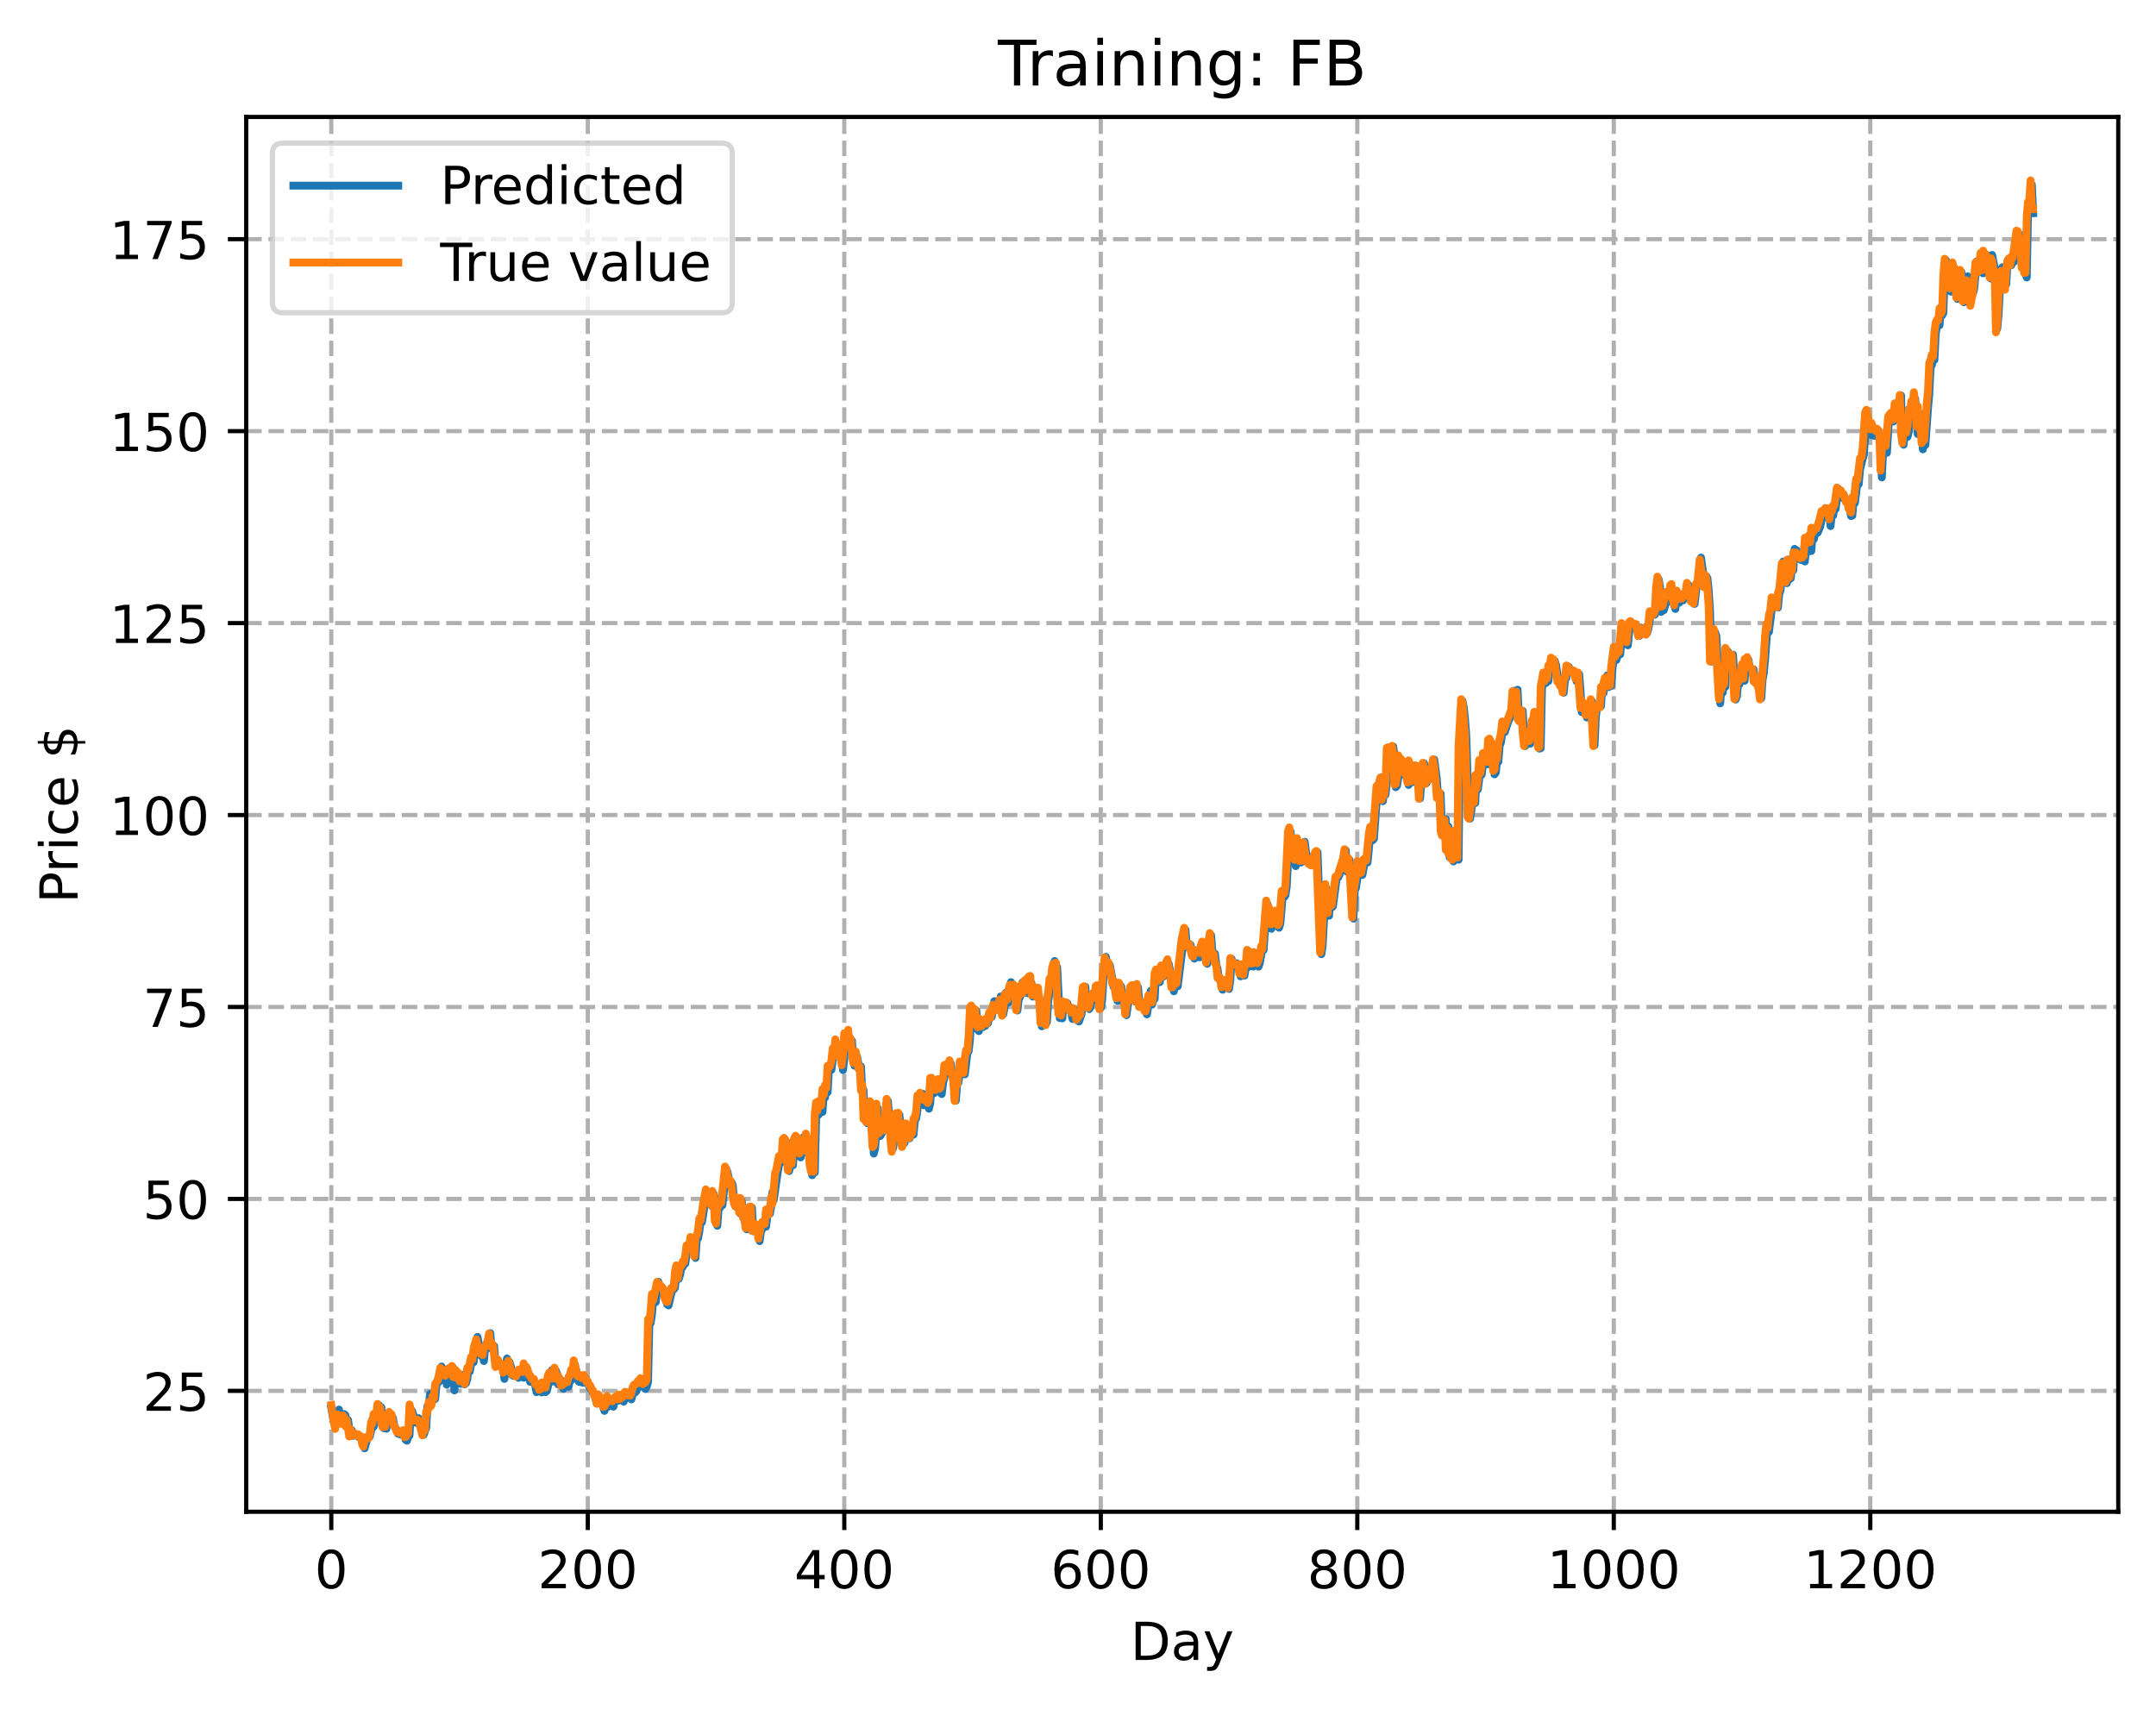 <?xml version="1.0" encoding="utf-8" standalone="no"?>
<!DOCTYPE svg PUBLIC "-//W3C//DTD SVG 1.1//EN"
  "http://www.w3.org/Graphics/SVG/1.1/DTD/svg11.dtd">
<!-- Created with matplotlib (https://matplotlib.org/) -->
<svg height="325.986pt" version="1.1" viewBox="0 0 411.286 325.986" width="411.286pt" xmlns="http://www.w3.org/2000/svg" xmlns:xlink="http://www.w3.org/1999/xlink">
 <defs>
  <style type="text/css">
*{stroke-linecap:butt;stroke-linejoin:round;}
  </style>
 </defs>
 <g id="figure_1">
  <g id="patch_1">
   <path d="M 0 325.986 
L 411.286 325.986 
L 411.286 0 
L 0 0 
z
" style="fill:#ffffff;"/>
  </g>
  <g id="axes_1">
   <g id="patch_2">
    <path d="M 46.966 288.43 
L 404.086 288.43 
L 404.086 22.318 
L 46.966 22.318 
z
" style="fill:#ffffff;"/>
   </g>
   <g id="matplotlib.axis_1">
    <g id="xtick_1">
     <g id="line2d_1">
      <path clip-path="url(#pad888eab86)" d="M 63.198 288.43 
L 63.198 22.318 
" style="fill:none;stroke:#b0b0b0;stroke-dasharray:2.96,1.28;stroke-dashoffset:0;stroke-width:0.8;"/>
     </g>
     <g id="line2d_2">
      <defs>
       <path d="M 0 0 
L 0 3.5 
" id="m1269f24b07" style="stroke:#000000;stroke-width:0.8;"/>
      </defs>
      <g>
       <use style="stroke:#000000;stroke-width:0.8;" x="63.198" xlink:href="#m1269f24b07" y="288.43"/>
      </g>
     </g>
     <g id="text_1">
      <!-- 0 -->
      <defs>
       <path d="M 31.781 66.406 
Q 24.172 66.406 20.328 58.906 
Q 16.5 51.422 16.5 36.375 
Q 16.5 21.391 20.328 13.891 
Q 24.172 6.391 31.781 6.391 
Q 39.453 6.391 43.281 13.891 
Q 47.125 21.391 47.125 36.375 
Q 47.125 51.422 43.281 58.906 
Q 39.453 66.406 31.781 66.406 
z
M 31.781 74.219 
Q 44.047 74.219 50.516 64.516 
Q 56.984 54.828 56.984 36.375 
Q 56.984 17.969 50.516 8.266 
Q 44.047 -1.422 31.781 -1.422 
Q 19.531 -1.422 13.062 8.266 
Q 6.594 17.969 6.594 36.375 
Q 6.594 54.828 13.062 64.516 
Q 19.531 74.219 31.781 74.219 
z
" id="DejaVuSans-48"/>
      </defs>
      <g transform="translate(60.017 303.029)scale(0.1 -0.1)">
       <use xlink:href="#DejaVuSans-48"/>
      </g>
     </g>
    </g>
    <g id="xtick_2">
     <g id="line2d_3">
      <path clip-path="url(#pad888eab86)" d="M 112.129 288.43 
L 112.129 22.318 
" style="fill:none;stroke:#b0b0b0;stroke-dasharray:2.96,1.28;stroke-dashoffset:0;stroke-width:0.8;"/>
     </g>
     <g id="line2d_4">
      <g>
       <use style="stroke:#000000;stroke-width:0.8;" x="112.129" xlink:href="#m1269f24b07" y="288.43"/>
      </g>
     </g>
     <g id="text_2">
      <!-- 200 -->
      <defs>
       <path d="M 19.188 8.297 
L 53.609 8.297 
L 53.609 0 
L 7.328 0 
L 7.328 8.297 
Q 12.938 14.109 22.625 23.891 
Q 32.328 33.688 34.812 36.531 
Q 39.547 41.844 41.422 45.531 
Q 43.312 49.219 43.312 52.781 
Q 43.312 58.594 39.234 62.25 
Q 35.156 65.922 28.609 65.922 
Q 23.969 65.922 18.812 64.312 
Q 13.672 62.703 7.812 59.422 
L 7.812 69.391 
Q 13.766 71.781 18.938 73 
Q 24.125 74.219 28.422 74.219 
Q 39.75 74.219 46.484 68.547 
Q 53.219 62.891 53.219 53.422 
Q 53.219 48.922 51.531 44.891 
Q 49.859 40.875 45.406 35.406 
Q 44.188 33.984 37.641 27.219 
Q 31.109 20.453 19.188 8.297 
z
" id="DejaVuSans-50"/>
      </defs>
      <g transform="translate(102.585 303.029)scale(0.1 -0.1)">
       <use xlink:href="#DejaVuSans-50"/>
       <use x="63.623" xlink:href="#DejaVuSans-48"/>
       <use x="127.246" xlink:href="#DejaVuSans-48"/>
      </g>
     </g>
    </g>
    <g id="xtick_3">
     <g id="line2d_5">
      <path clip-path="url(#pad888eab86)" d="M 161.06 288.43 
L 161.06 22.318 
" style="fill:none;stroke:#b0b0b0;stroke-dasharray:2.96,1.28;stroke-dashoffset:0;stroke-width:0.8;"/>
     </g>
     <g id="line2d_6">
      <g>
       <use style="stroke:#000000;stroke-width:0.8;" x="161.06" xlink:href="#m1269f24b07" y="288.43"/>
      </g>
     </g>
     <g id="text_3">
      <!-- 400 -->
      <defs>
       <path d="M 37.797 64.312 
L 12.891 25.391 
L 37.797 25.391 
z
M 35.203 72.906 
L 47.609 72.906 
L 47.609 25.391 
L 58.016 25.391 
L 58.016 17.188 
L 47.609 17.188 
L 47.609 0 
L 37.797 0 
L 37.797 17.188 
L 4.891 17.188 
L 4.891 26.703 
z
" id="DejaVuSans-52"/>
      </defs>
      <g transform="translate(151.516 303.029)scale(0.1 -0.1)">
       <use xlink:href="#DejaVuSans-52"/>
       <use x="63.623" xlink:href="#DejaVuSans-48"/>
       <use x="127.246" xlink:href="#DejaVuSans-48"/>
      </g>
     </g>
    </g>
    <g id="xtick_4">
     <g id="line2d_7">
      <path clip-path="url(#pad888eab86)" d="M 209.99 288.43 
L 209.99 22.318 
" style="fill:none;stroke:#b0b0b0;stroke-dasharray:2.96,1.28;stroke-dashoffset:0;stroke-width:0.8;"/>
     </g>
     <g id="line2d_8">
      <g>
       <use style="stroke:#000000;stroke-width:0.8;" x="209.99" xlink:href="#m1269f24b07" y="288.43"/>
      </g>
     </g>
     <g id="text_4">
      <!-- 600 -->
      <defs>
       <path d="M 33.016 40.375 
Q 26.375 40.375 22.484 35.828 
Q 18.609 31.297 18.609 23.391 
Q 18.609 15.531 22.484 10.953 
Q 26.375 6.391 33.016 6.391 
Q 39.656 6.391 43.531 10.953 
Q 47.406 15.531 47.406 23.391 
Q 47.406 31.297 43.531 35.828 
Q 39.656 40.375 33.016 40.375 
z
M 52.594 71.297 
L 52.594 62.312 
Q 48.875 64.062 45.094 64.984 
Q 41.312 65.922 37.594 65.922 
Q 27.828 65.922 22.672 59.328 
Q 17.531 52.734 16.797 39.406 
Q 19.672 43.656 24.016 45.922 
Q 28.375 48.188 33.594 48.188 
Q 44.578 48.188 50.953 41.516 
Q 57.328 34.859 57.328 23.391 
Q 57.328 12.156 50.688 5.359 
Q 44.047 -1.422 33.016 -1.422 
Q 20.359 -1.422 13.672 8.266 
Q 6.984 17.969 6.984 36.375 
Q 6.984 53.656 15.188 63.938 
Q 23.391 74.219 37.203 74.219 
Q 40.922 74.219 44.703 73.484 
Q 48.484 72.75 52.594 71.297 
z
" id="DejaVuSans-54"/>
      </defs>
      <g transform="translate(200.446 303.029)scale(0.1 -0.1)">
       <use xlink:href="#DejaVuSans-54"/>
       <use x="63.623" xlink:href="#DejaVuSans-48"/>
       <use x="127.246" xlink:href="#DejaVuSans-48"/>
      </g>
     </g>
    </g>
    <g id="xtick_5">
     <g id="line2d_9">
      <path clip-path="url(#pad888eab86)" d="M 258.921 288.43 
L 258.921 22.318 
" style="fill:none;stroke:#b0b0b0;stroke-dasharray:2.96,1.28;stroke-dashoffset:0;stroke-width:0.8;"/>
     </g>
     <g id="line2d_10">
      <g>
       <use style="stroke:#000000;stroke-width:0.8;" x="258.921" xlink:href="#m1269f24b07" y="288.43"/>
      </g>
     </g>
     <g id="text_5">
      <!-- 800 -->
      <defs>
       <path d="M 31.781 34.625 
Q 24.75 34.625 20.719 30.859 
Q 16.703 27.094 16.703 20.516 
Q 16.703 13.922 20.719 10.156 
Q 24.75 6.391 31.781 6.391 
Q 38.812 6.391 42.859 10.172 
Q 46.922 13.969 46.922 20.516 
Q 46.922 27.094 42.891 30.859 
Q 38.875 34.625 31.781 34.625 
z
M 21.922 38.812 
Q 15.578 40.375 12.031 44.719 
Q 8.5 49.078 8.5 55.328 
Q 8.5 64.062 14.719 69.141 
Q 20.953 74.219 31.781 74.219 
Q 42.672 74.219 48.875 69.141 
Q 55.078 64.062 55.078 55.328 
Q 55.078 49.078 51.531 44.719 
Q 48 40.375 41.703 38.812 
Q 48.828 37.156 52.797 32.312 
Q 56.781 27.484 56.781 20.516 
Q 56.781 9.906 50.312 4.234 
Q 43.844 -1.422 31.781 -1.422 
Q 19.734 -1.422 13.25 4.234 
Q 6.781 9.906 6.781 20.516 
Q 6.781 27.484 10.781 32.312 
Q 14.797 37.156 21.922 38.812 
z
M 18.312 54.391 
Q 18.312 48.734 21.844 45.562 
Q 25.391 42.391 31.781 42.391 
Q 38.141 42.391 41.719 45.562 
Q 45.312 48.734 45.312 54.391 
Q 45.312 60.062 41.719 63.234 
Q 38.141 66.406 31.781 66.406 
Q 25.391 66.406 21.844 63.234 
Q 18.312 60.062 18.312 54.391 
z
" id="DejaVuSans-56"/>
      </defs>
      <g transform="translate(249.377 303.029)scale(0.1 -0.1)">
       <use xlink:href="#DejaVuSans-56"/>
       <use x="63.623" xlink:href="#DejaVuSans-48"/>
       <use x="127.246" xlink:href="#DejaVuSans-48"/>
      </g>
     </g>
    </g>
    <g id="xtick_6">
     <g id="line2d_11">
      <path clip-path="url(#pad888eab86)" d="M 307.851 288.43 
L 307.851 22.318 
" style="fill:none;stroke:#b0b0b0;stroke-dasharray:2.96,1.28;stroke-dashoffset:0;stroke-width:0.8;"/>
     </g>
     <g id="line2d_12">
      <g>
       <use style="stroke:#000000;stroke-width:0.8;" x="307.851" xlink:href="#m1269f24b07" y="288.43"/>
      </g>
     </g>
     <g id="text_6">
      <!-- 1000 -->
      <defs>
       <path d="M 12.406 8.297 
L 28.516 8.297 
L 28.516 63.922 
L 10.984 60.406 
L 10.984 69.391 
L 28.422 72.906 
L 38.281 72.906 
L 38.281 8.297 
L 54.391 8.297 
L 54.391 0 
L 12.406 0 
z
" id="DejaVuSans-49"/>
      </defs>
      <g transform="translate(295.126 303.029)scale(0.1 -0.1)">
       <use xlink:href="#DejaVuSans-49"/>
       <use x="63.623" xlink:href="#DejaVuSans-48"/>
       <use x="127.246" xlink:href="#DejaVuSans-48"/>
       <use x="190.869" xlink:href="#DejaVuSans-48"/>
      </g>
     </g>
    </g>
    <g id="xtick_7">
     <g id="line2d_13">
      <path clip-path="url(#pad888eab86)" d="M 356.782 288.43 
L 356.782 22.318 
" style="fill:none;stroke:#b0b0b0;stroke-dasharray:2.96,1.28;stroke-dashoffset:0;stroke-width:0.8;"/>
     </g>
     <g id="line2d_14">
      <g>
       <use style="stroke:#000000;stroke-width:0.8;" x="356.782" xlink:href="#m1269f24b07" y="288.43"/>
      </g>
     </g>
     <g id="text_7">
      <!-- 1200 -->
      <g transform="translate(344.057 303.029)scale(0.1 -0.1)">
       <use xlink:href="#DejaVuSans-49"/>
       <use x="63.623" xlink:href="#DejaVuSans-50"/>
       <use x="127.246" xlink:href="#DejaVuSans-48"/>
       <use x="190.869" xlink:href="#DejaVuSans-48"/>
      </g>
     </g>
    </g>
    <g id="text_8">
     <!-- Day -->
     <defs>
      <path d="M 19.672 64.797 
L 19.672 8.109 
L 31.594 8.109 
Q 46.688 8.109 53.688 14.938 
Q 60.688 21.781 60.688 36.531 
Q 60.688 51.172 53.688 57.984 
Q 46.688 64.797 31.594 64.797 
z
M 9.812 72.906 
L 30.078 72.906 
Q 51.266 72.906 61.172 64.094 
Q 71.094 55.281 71.094 36.531 
Q 71.094 17.672 61.125 8.828 
Q 51.172 0 30.078 0 
L 9.812 0 
z
" id="DejaVuSans-68"/>
      <path d="M 34.281 27.484 
Q 23.391 27.484 19.188 25 
Q 14.984 22.516 14.984 16.5 
Q 14.984 11.719 18.141 8.906 
Q 21.297 6.109 26.703 6.109 
Q 34.188 6.109 38.703 11.406 
Q 43.219 16.703 43.219 25.484 
L 43.219 27.484 
z
M 52.203 31.203 
L 52.203 0 
L 43.219 0 
L 43.219 8.297 
Q 40.141 3.328 35.547 0.953 
Q 30.953 -1.422 24.312 -1.422 
Q 15.922 -1.422 10.953 3.297 
Q 6 8.016 6 15.922 
Q 6 25.141 12.172 29.828 
Q 18.359 34.516 30.609 34.516 
L 43.219 34.516 
L 43.219 35.406 
Q 43.219 41.609 39.141 45 
Q 35.062 48.391 27.688 48.391 
Q 23 48.391 18.547 47.266 
Q 14.109 46.141 10.016 43.891 
L 10.016 52.203 
Q 14.938 54.109 19.578 55.047 
Q 24.219 56 28.609 56 
Q 40.484 56 46.344 49.844 
Q 52.203 43.703 52.203 31.203 
z
" id="DejaVuSans-97"/>
      <path d="M 32.172 -5.078 
Q 28.375 -14.844 24.75 -17.812 
Q 21.141 -20.797 15.094 -20.797 
L 7.906 -20.797 
L 7.906 -13.281 
L 13.188 -13.281 
Q 16.891 -13.281 18.938 -11.516 
Q 21 -9.766 23.484 -3.219 
L 25.094 0.875 
L 2.984 54.688 
L 12.5 54.688 
L 29.594 11.922 
L 46.688 54.688 
L 56.203 54.688 
z
" id="DejaVuSans-121"/>
     </defs>
     <g transform="translate(215.652 316.707)scale(0.1 -0.1)">
      <use xlink:href="#DejaVuSans-68"/>
      <use x="77.002" xlink:href="#DejaVuSans-97"/>
      <use x="138.281" xlink:href="#DejaVuSans-121"/>
     </g>
    </g>
   </g>
   <g id="matplotlib.axis_2">
    <g id="ytick_1">
     <g id="line2d_15">
      <path clip-path="url(#pad888eab86)" d="M 46.966 265.366 
L 404.086 265.366 
" style="fill:none;stroke:#b0b0b0;stroke-dasharray:2.96,1.28;stroke-dashoffset:0;stroke-width:0.8;"/>
     </g>
     <g id="line2d_16">
      <defs>
       <path d="M 0 0 
L -3.5 0 
" id="m7c6eccabaa" style="stroke:#000000;stroke-width:0.8;"/>
      </defs>
      <g>
       <use style="stroke:#000000;stroke-width:0.8;" x="46.966" xlink:href="#m7c6eccabaa" y="265.366"/>
      </g>
     </g>
     <g id="text_9">
      <!-- 25 -->
      <defs>
       <path d="M 10.797 72.906 
L 49.516 72.906 
L 49.516 64.594 
L 19.828 64.594 
L 19.828 46.734 
Q 21.969 47.469 24.109 47.828 
Q 26.266 48.188 28.422 48.188 
Q 40.625 48.188 47.75 41.5 
Q 54.891 34.812 54.891 23.391 
Q 54.891 11.625 47.562 5.094 
Q 40.234 -1.422 26.906 -1.422 
Q 22.312 -1.422 17.547 -0.641 
Q 12.797 0.141 7.719 1.703 
L 7.719 11.625 
Q 12.109 9.234 16.797 8.062 
Q 21.484 6.891 26.703 6.891 
Q 35.156 6.891 40.078 11.328 
Q 45.016 15.766 45.016 23.391 
Q 45.016 31 40.078 35.438 
Q 35.156 39.891 26.703 39.891 
Q 22.75 39.891 18.812 39.016 
Q 14.891 38.141 10.797 36.281 
z
" id="DejaVuSans-53"/>
      </defs>
      <g transform="translate(27.241 269.166)scale(0.1 -0.1)">
       <use xlink:href="#DejaVuSans-50"/>
       <use x="63.623" xlink:href="#DejaVuSans-53"/>
      </g>
     </g>
    </g>
    <g id="ytick_2">
     <g id="line2d_17">
      <path clip-path="url(#pad888eab86)" d="M 46.966 228.745 
L 404.086 228.745 
" style="fill:none;stroke:#b0b0b0;stroke-dasharray:2.96,1.28;stroke-dashoffset:0;stroke-width:0.8;"/>
     </g>
     <g id="line2d_18">
      <g>
       <use style="stroke:#000000;stroke-width:0.8;" x="46.966" xlink:href="#m7c6eccabaa" y="228.745"/>
      </g>
     </g>
     <g id="text_10">
      <!-- 50 -->
      <g transform="translate(27.241 232.544)scale(0.1 -0.1)">
       <use xlink:href="#DejaVuSans-53"/>
       <use x="63.623" xlink:href="#DejaVuSans-48"/>
      </g>
     </g>
    </g>
    <g id="ytick_3">
     <g id="line2d_19">
      <path clip-path="url(#pad888eab86)" d="M 46.966 192.123 
L 404.086 192.123 
" style="fill:none;stroke:#b0b0b0;stroke-dasharray:2.96,1.28;stroke-dashoffset:0;stroke-width:0.8;"/>
     </g>
     <g id="line2d_20">
      <g>
       <use style="stroke:#000000;stroke-width:0.8;" x="46.966" xlink:href="#m7c6eccabaa" y="192.123"/>
      </g>
     </g>
     <g id="text_11">
      <!-- 75 -->
      <defs>
       <path d="M 8.203 72.906 
L 55.078 72.906 
L 55.078 68.703 
L 28.609 0 
L 18.312 0 
L 43.219 64.594 
L 8.203 64.594 
z
" id="DejaVuSans-55"/>
      </defs>
      <g transform="translate(27.241 195.922)scale(0.1 -0.1)">
       <use xlink:href="#DejaVuSans-55"/>
       <use x="63.623" xlink:href="#DejaVuSans-53"/>
      </g>
     </g>
    </g>
    <g id="ytick_4">
     <g id="line2d_21">
      <path clip-path="url(#pad888eab86)" d="M 46.966 155.501 
L 404.086 155.501 
" style="fill:none;stroke:#b0b0b0;stroke-dasharray:2.96,1.28;stroke-dashoffset:0;stroke-width:0.8;"/>
     </g>
     <g id="line2d_22">
      <g>
       <use style="stroke:#000000;stroke-width:0.8;" x="46.966" xlink:href="#m7c6eccabaa" y="155.501"/>
      </g>
     </g>
     <g id="text_12">
      <!-- 100 -->
      <g transform="translate(20.878 159.3)scale(0.1 -0.1)">
       <use xlink:href="#DejaVuSans-49"/>
       <use x="63.623" xlink:href="#DejaVuSans-48"/>
       <use x="127.246" xlink:href="#DejaVuSans-48"/>
      </g>
     </g>
    </g>
    <g id="ytick_5">
     <g id="line2d_23">
      <path clip-path="url(#pad888eab86)" d="M 46.966 118.879 
L 404.086 118.879 
" style="fill:none;stroke:#b0b0b0;stroke-dasharray:2.96,1.28;stroke-dashoffset:0;stroke-width:0.8;"/>
     </g>
     <g id="line2d_24">
      <g>
       <use style="stroke:#000000;stroke-width:0.8;" x="46.966" xlink:href="#m7c6eccabaa" y="118.879"/>
      </g>
     </g>
     <g id="text_13">
      <!-- 125 -->
      <g transform="translate(20.878 122.678)scale(0.1 -0.1)">
       <use xlink:href="#DejaVuSans-49"/>
       <use x="63.623" xlink:href="#DejaVuSans-50"/>
       <use x="127.246" xlink:href="#DejaVuSans-53"/>
      </g>
     </g>
    </g>
    <g id="ytick_6">
     <g id="line2d_25">
      <path clip-path="url(#pad888eab86)" d="M 46.966 82.257 
L 404.086 82.257 
" style="fill:none;stroke:#b0b0b0;stroke-dasharray:2.96,1.28;stroke-dashoffset:0;stroke-width:0.8;"/>
     </g>
     <g id="line2d_26">
      <g>
       <use style="stroke:#000000;stroke-width:0.8;" x="46.966" xlink:href="#m7c6eccabaa" y="82.257"/>
      </g>
     </g>
     <g id="text_14">
      <!-- 150 -->
      <g transform="translate(20.878 86.056)scale(0.1 -0.1)">
       <use xlink:href="#DejaVuSans-49"/>
       <use x="63.623" xlink:href="#DejaVuSans-53"/>
       <use x="127.246" xlink:href="#DejaVuSans-48"/>
      </g>
     </g>
    </g>
    <g id="ytick_7">
     <g id="line2d_27">
      <path clip-path="url(#pad888eab86)" d="M 46.966 45.635 
L 404.086 45.635 
" style="fill:none;stroke:#b0b0b0;stroke-dasharray:2.96,1.28;stroke-dashoffset:0;stroke-width:0.8;"/>
     </g>
     <g id="line2d_28">
      <g>
       <use style="stroke:#000000;stroke-width:0.8;" x="46.966" xlink:href="#m7c6eccabaa" y="45.635"/>
      </g>
     </g>
     <g id="text_15">
      <!-- 175 -->
      <g transform="translate(20.878 49.434)scale(0.1 -0.1)">
       <use xlink:href="#DejaVuSans-49"/>
       <use x="63.623" xlink:href="#DejaVuSans-55"/>
       <use x="127.246" xlink:href="#DejaVuSans-53"/>
      </g>
     </g>
    </g>
    <g id="text_16">
     <!-- Price $ -->
     <defs>
      <path d="M 19.672 64.797 
L 19.672 37.406 
L 32.078 37.406 
Q 38.969 37.406 42.719 40.969 
Q 46.484 44.531 46.484 51.125 
Q 46.484 57.672 42.719 61.234 
Q 38.969 64.797 32.078 64.797 
z
M 9.812 72.906 
L 32.078 72.906 
Q 44.344 72.906 50.609 67.359 
Q 56.891 61.812 56.891 51.125 
Q 56.891 40.328 50.609 34.812 
Q 44.344 29.297 32.078 29.297 
L 19.672 29.297 
L 19.672 0 
L 9.812 0 
z
" id="DejaVuSans-80"/>
      <path d="M 41.109 46.297 
Q 39.594 47.172 37.812 47.578 
Q 36.031 48 33.891 48 
Q 26.266 48 22.188 43.047 
Q 18.109 38.094 18.109 28.812 
L 18.109 0 
L 9.078 0 
L 9.078 54.688 
L 18.109 54.688 
L 18.109 46.188 
Q 20.953 51.172 25.484 53.578 
Q 30.031 56 36.531 56 
Q 37.453 56 38.578 55.875 
Q 39.703 55.766 41.062 55.516 
z
" id="DejaVuSans-114"/>
      <path d="M 9.422 54.688 
L 18.406 54.688 
L 18.406 0 
L 9.422 0 
z
M 9.422 75.984 
L 18.406 75.984 
L 18.406 64.594 
L 9.422 64.594 
z
" id="DejaVuSans-105"/>
      <path d="M 48.781 52.594 
L 48.781 44.188 
Q 44.969 46.297 41.141 47.344 
Q 37.312 48.391 33.406 48.391 
Q 24.656 48.391 19.812 42.844 
Q 14.984 37.312 14.984 27.297 
Q 14.984 17.281 19.812 11.734 
Q 24.656 6.203 33.406 6.203 
Q 37.312 6.203 41.141 7.25 
Q 44.969 8.297 48.781 10.406 
L 48.781 2.094 
Q 45.016 0.344 40.984 -0.531 
Q 36.969 -1.422 32.422 -1.422 
Q 20.062 -1.422 12.781 6.344 
Q 5.516 14.109 5.516 27.297 
Q 5.516 40.672 12.859 48.328 
Q 20.219 56 33.016 56 
Q 37.156 56 41.109 55.141 
Q 45.062 54.297 48.781 52.594 
z
" id="DejaVuSans-99"/>
      <path d="M 56.203 29.594 
L 56.203 25.203 
L 14.891 25.203 
Q 15.484 15.922 20.484 11.062 
Q 25.484 6.203 34.422 6.203 
Q 39.594 6.203 44.453 7.469 
Q 49.312 8.734 54.109 11.281 
L 54.109 2.781 
Q 49.266 0.734 44.188 -0.344 
Q 39.109 -1.422 33.891 -1.422 
Q 20.797 -1.422 13.156 6.188 
Q 5.516 13.812 5.516 26.812 
Q 5.516 40.234 12.766 48.109 
Q 20.016 56 32.328 56 
Q 43.359 56 49.781 48.891 
Q 56.203 41.797 56.203 29.594 
z
M 47.219 32.234 
Q 47.125 39.594 43.094 43.984 
Q 39.062 48.391 32.422 48.391 
Q 24.906 48.391 20.391 44.141 
Q 15.875 39.891 15.188 32.172 
z
" id="DejaVuSans-101"/>
      <path id="DejaVuSans-32"/>
      <path d="M 33.797 -14.703 
L 28.906 -14.703 
L 28.859 0 
Q 23.734 0.094 18.609 1.188 
Q 13.484 2.297 8.297 4.5 
L 8.297 13.281 
Q 13.281 10.156 18.375 8.562 
Q 23.484 6.984 28.906 6.938 
L 28.906 29.203 
Q 18.109 30.953 13.203 35.156 
Q 8.297 39.359 8.297 46.688 
Q 8.297 54.641 13.625 59.219 
Q 18.953 63.812 28.906 64.5 
L 28.906 75.984 
L 33.797 75.984 
L 33.797 64.656 
Q 38.328 64.453 42.578 63.688 
Q 46.828 62.938 50.875 61.625 
L 50.875 53.078 
Q 46.828 55.125 42.547 56.25 
Q 38.281 57.375 33.797 57.562 
L 33.797 36.719 
Q 44.875 35.016 50.094 30.609 
Q 55.328 26.219 55.328 18.609 
Q 55.328 10.359 49.781 5.594 
Q 44.234 0.828 33.797 0.094 
z
M 28.906 37.594 
L 28.906 57.625 
Q 23.25 56.984 20.266 54.391 
Q 17.281 51.812 17.281 47.516 
Q 17.281 43.312 20.031 40.969 
Q 22.797 38.625 28.906 37.594 
z
M 33.797 28.219 
L 33.797 7.078 
Q 39.984 7.906 43.141 10.594 
Q 46.297 13.281 46.297 17.672 
Q 46.297 21.969 43.281 24.5 
Q 40.281 27.047 33.797 28.219 
z
" id="DejaVuSans-36"/>
     </defs>
     <g transform="translate(14.798 172.342)rotate(-90)scale(0.1 -0.1)">
      <use xlink:href="#DejaVuSans-80"/>
      <use x="58.553" xlink:href="#DejaVuSans-114"/>
      <use x="99.666" xlink:href="#DejaVuSans-105"/>
      <use x="127.449" xlink:href="#DejaVuSans-99"/>
      <use x="182.43" xlink:href="#DejaVuSans-101"/>
      <use x="243.953" xlink:href="#DejaVuSans-32"/>
      <use x="275.74" xlink:href="#DejaVuSans-36"/>
     </g>
    </g>
   </g>
   <g id="line2d_29">
    <path clip-path="url(#pad888eab86)" d="M 63.198 268.633 
L 63.688 271.309 
L 63.932 271.452 
L 64.177 271.885 
L 64.422 270.779 
L 64.666 268.938 
L 64.911 270.978 
L 65.156 271.364 
L 65.4 271.153 
L 65.645 269.789 
L 65.89 270.005 
L 66.134 272.156 
L 66.379 270.892 
L 66.868 273.968 
L 67.113 272.85 
L 67.357 273.937 
L 67.602 273.707 
L 67.847 273.87 
L 68.091 273.741 
L 68.336 274.135 
L 68.825 274.125 
L 69.07 274.384 
L 69.315 275.654 
L 69.559 276.334 
L 70.049 274.563 
L 70.538 274.094 
L 70.783 273.092 
L 71.027 270.84 
L 71.272 272.236 
L 71.517 271.138 
L 71.761 270.686 
L 72.251 268.049 
L 72.495 269.415 
L 72.74 268.489 
L 72.984 271.629 
L 73.229 272.496 
L 73.474 272.075 
L 73.718 272.593 
L 73.963 270.855 
L 74.452 270.047 
L 74.697 270.949 
L 74.942 270.513 
L 75.186 271.838 
L 75.431 272.485 
L 75.676 272.787 
L 75.92 273.533 
L 76.899 273.833 
L 77.144 273.598 
L 77.388 274.727 
L 77.633 274.879 
L 77.878 274.171 
L 78.122 273.886 
L 78.367 268.942 
L 78.611 269.184 
L 79.345 271.459 
L 79.59 271.115 
L 79.835 270.578 
L 80.813 273.772 
L 81.303 272.477 
L 81.547 268.269 
L 81.792 268.218 
L 82.037 265.944 
L 82.526 267.326 
L 82.771 265.992 
L 83.015 266.919 
L 83.26 264.279 
L 83.505 263.301 
L 83.749 263.641 
L 83.994 262.826 
L 84.239 260.725 
L 84.483 263.217 
L 84.728 261.328 
L 85.217 264.183 
L 85.462 263.521 
L 85.951 261.136 
L 86.196 262.408 
L 86.44 260.967 
L 86.685 265.277 
L 86.93 261.721 
L 87.174 262.36 
L 87.419 262.529 
L 87.908 264.035 
L 88.153 262.328 
L 88.642 264.132 
L 88.887 263.925 
L 89.132 263.187 
L 89.376 260.831 
L 89.621 261.681 
L 90.11 258.967 
L 90.355 259.901 
L 90.599 256.862 
L 90.844 257.136 
L 91.089 255.072 
L 91.823 258.746 
L 92.067 258.38 
L 92.312 259.675 
L 92.557 257.086 
L 93.046 255.844 
L 93.291 256.227 
L 93.535 254.353 
L 93.78 257.34 
L 94.025 257.56 
L 94.269 256.818 
L 94.514 260.007 
L 94.759 259.656 
L 95.003 260.363 
L 95.248 260.604 
L 95.493 260.497 
L 95.737 260.665 
L 95.982 260.548 
L 96.227 263.092 
L 96.716 259.189 
L 96.96 260.526 
L 97.205 259.893 
L 97.45 260.669 
L 97.694 262.352 
L 97.939 262.499 
L 98.184 262.411 
L 98.428 262.026 
L 98.673 261.969 
L 98.918 262.891 
L 99.162 261.835 
L 99.652 261.439 
L 99.896 262.865 
L 100.141 260.718 
L 100.63 262.022 
L 100.875 262.278 
L 101.12 263.647 
L 101.364 263.063 
L 101.854 263.664 
L 102.098 264.356 
L 102.343 265.616 
L 102.587 264.831 
L 103.321 265.671 
L 103.566 264.272 
L 104.055 265.611 
L 104.3 265.398 
L 104.545 264.471 
L 104.789 262.773 
L 105.034 262.458 
L 105.279 261.417 
L 105.523 263.586 
L 106.013 261.5 
L 106.257 262.074 
L 106.502 264.156 
L 106.747 263.381 
L 106.991 263.333 
L 107.236 263.695 
L 107.481 264.987 
L 107.725 264.614 
L 107.97 264.033 
L 108.215 264.454 
L 108.459 264.593 
L 108.704 263.301 
L 108.948 263.375 
L 109.193 261.176 
L 109.438 262.891 
L 109.682 260.461 
L 110.416 263.613 
L 110.661 263.697 
L 110.906 262.725 
L 111.15 263.801 
L 111.395 263.816 
L 111.64 262.885 
L 112.618 265.03 
L 112.863 265.075 
L 113.108 265.707 
L 113.352 265.968 
L 113.842 267.775 
L 114.086 267.473 
L 114.331 266.567 
L 115.309 269.187 
L 115.554 268.399 
L 115.799 268.536 
L 116.043 267.475 
L 116.288 267.112 
L 116.533 267.926 
L 116.777 268.048 
L 117.022 268.384 
L 117.267 267.364 
L 117.756 266.769 
L 118.001 267.235 
L 118.245 266.495 
L 118.49 267.033 
L 118.735 266.389 
L 118.979 267.425 
L 119.469 266.017 
L 119.713 266.34 
L 120.203 266.619 
L 120.447 266.998 
L 120.692 266.062 
L 120.936 265.698 
L 121.181 265.671 
L 121.426 265.373 
L 121.67 264.475 
L 121.915 264.531 
L 122.16 264.164 
L 122.404 263.553 
L 122.649 264.586 
L 123.138 265.021 
L 123.383 264.511 
L 123.628 263.658 
L 123.872 252.537 
L 124.117 252.443 
L 124.362 250.89 
L 124.606 247.88 
L 124.851 248.492 
L 125.096 248.434 
L 125.585 244.545 
L 125.83 245.93 
L 126.074 245.392 
L 126.319 246.121 
L 126.563 246.085 
L 126.808 246.565 
L 127.053 248.094 
L 127.297 248.905 
L 127.542 249.067 
L 128.276 245.862 
L 128.521 246.011 
L 128.765 245.692 
L 129.01 242.942 
L 129.255 241.772 
L 129.499 244.002 
L 129.744 243.169 
L 129.989 241.898 
L 130.233 241.757 
L 130.478 241.003 
L 130.723 241.106 
L 131.212 237.855 
L 131.457 237.779 
L 131.701 238.529 
L 131.946 236.552 
L 132.191 236.853 
L 132.435 237.429 
L 132.68 240.013 
L 132.924 236.346 
L 133.169 236.255 
L 133.414 234.908 
L 133.658 232.828 
L 133.903 233.208 
L 134.392 230.19 
L 134.637 229.113 
L 134.882 227.326 
L 135.126 228.973 
L 135.371 228.403 
L 135.616 228.749 
L 135.86 230.165 
L 136.105 227.7 
L 136.35 228.542 
L 136.594 233.213 
L 136.839 233.869 
L 137.084 230.579 
L 137.328 230.455 
L 137.573 229.791 
L 137.818 229.943 
L 138.551 223.037 
L 138.796 223.679 
L 139.285 226.256 
L 139.53 225.516 
L 139.775 226.086 
L 140.019 228.694 
L 140.264 229.829 
L 140.509 230.288 
L 140.753 228.756 
L 140.998 229.797 
L 141.243 231.551 
L 141.487 229.142 
L 141.977 232.764 
L 142.221 232.61 
L 142.466 234.555 
L 142.711 233.917 
L 142.955 230.994 
L 143.445 230.412 
L 143.689 234.927 
L 144.178 233.995 
L 144.423 233.759 
L 144.668 234.774 
L 144.912 236.799 
L 145.157 234.957 
L 145.402 234.532 
L 145.646 233.304 
L 145.891 233.327 
L 146.136 234.044 
L 146.38 232.069 
L 146.625 231.466 
L 146.87 231.579 
L 147.114 230.267 
L 147.359 227.459 
L 147.604 228.964 
L 148.338 223.814 
L 148.827 220.929 
L 149.072 221.737 
L 149.316 221.453 
L 149.561 218.363 
L 149.806 217.676 
L 150.05 217.869 
L 150.539 223.433 
L 150.784 222.387 
L 151.029 222.222 
L 151.273 222.322 
L 151.518 218.189 
L 151.763 217.087 
L 152.007 217.588 
L 152.252 218.76 
L 152.497 218.141 
L 152.741 220.83 
L 152.986 218.208 
L 153.231 217.012 
L 153.475 219.924 
L 153.72 219.665 
L 153.965 217.179 
L 154.454 219.822 
L 154.943 224.221 
L 155.188 222.003 
L 155.433 223.697 
L 155.677 213.488 
L 155.922 210.793 
L 156.166 212.693 
L 156.411 210.469 
L 156.656 211.595 
L 156.9 212.154 
L 157.145 208.518 
L 157.39 209.401 
L 157.634 207.665 
L 157.879 208.392 
L 158.124 204.085 
L 158.368 204.211 
L 158.613 204.105 
L 159.102 200.311 
L 159.347 200.934 
L 159.592 199.367 
L 160.081 201.44 
L 160.326 201.23 
L 160.57 201.445 
L 160.815 204.169 
L 161.06 202.012 
L 161.304 197.742 
L 161.549 198.568 
L 161.794 200.596 
L 162.038 197.886 
L 162.283 199.781 
L 162.527 198.573 
L 162.772 202.486 
L 163.017 203.33 
L 163.261 201.407 
L 163.506 201.642 
L 163.995 204.234 
L 164.24 203.464 
L 164.485 208.326 
L 164.729 207.972 
L 164.974 213.306 
L 165.219 212.451 
L 165.463 214.305 
L 165.708 213.394 
L 165.953 210.428 
L 166.197 210.676 
L 166.687 220.097 
L 166.931 219.137 
L 167.176 216.154 
L 167.421 211.412 
L 167.665 215.579 
L 167.91 216.75 
L 168.399 215.919 
L 168.644 214.922 
L 168.888 215.578 
L 169.133 213.494 
L 169.378 210.075 
L 169.622 212.891 
L 169.867 213.443 
L 170.112 217.857 
L 170.356 219.109 
L 170.601 217.406 
L 170.846 214.741 
L 171.09 213.534 
L 171.335 214.353 
L 171.58 212.706 
L 172.069 218.104 
L 172.314 218.173 
L 172.558 218.064 
L 172.803 215.471 
L 173.048 214.677 
L 173.292 215.275 
L 173.537 217.173 
L 173.782 216.09 
L 174.026 215.811 
L 174.271 216.485 
L 174.515 213.811 
L 174.76 213.409 
L 175.005 211.933 
L 175.249 209.521 
L 175.494 209.077 
L 175.739 209.153 
L 175.983 208.661 
L 176.228 210.876 
L 176.473 210.765 
L 176.717 208.923 
L 177.207 211.528 
L 177.451 210.519 
L 177.696 206.82 
L 177.941 206.489 
L 178.185 208.575 
L 178.43 207.174 
L 178.675 207.352 
L 178.919 207.821 
L 179.164 206.4 
L 179.409 208.501 
L 179.653 208.737 
L 179.898 206.63 
L 180.142 205.695 
L 180.387 203.348 
L 180.632 203.618 
L 180.876 203.226 
L 181.121 204.034 
L 181.366 202.895 
L 181.61 205.186 
L 181.855 205.389 
L 182.1 206.712 
L 182.344 209.995 
L 182.589 206.814 
L 182.834 206.546 
L 183.323 202.965 
L 183.568 204.368 
L 183.812 203.361 
L 184.057 204.99 
L 184.546 200.914 
L 184.791 200.567 
L 185.036 198.299 
L 185.28 192.856 
L 185.525 192.68 
L 186.014 195.22 
L 186.259 192.862 
L 186.503 196.477 
L 186.748 196.721 
L 186.993 194.887 
L 187.237 195.876 
L 187.482 195.993 
L 187.727 195.144 
L 187.971 195.74 
L 188.216 194.975 
L 188.461 195.248 
L 188.95 193.028 
L 189.195 194.013 
L 189.684 191.02 
L 189.929 192.123 
L 190.173 192.381 
L 190.418 192.236 
L 190.663 191.574 
L 190.907 190.123 
L 191.397 193.496 
L 191.641 192.193 
L 191.886 189.382 
L 192.13 190.908 
L 192.375 191.259 
L 192.62 188.564 
L 192.864 187.377 
L 193.109 189.598 
L 193.598 188.199 
L 193.843 189.252 
L 194.088 192.798 
L 194.332 190.671 
L 194.577 190.222 
L 194.822 189.54 
L 195.066 187.423 
L 195.311 189.446 
L 195.556 187.594 
L 195.8 187.399 
L 196.045 189.508 
L 196.29 187.061 
L 196.534 187.251 
L 196.779 187.601 
L 197.024 190.143 
L 197.268 189.435 
L 197.513 189.459 
L 197.758 189.16 
L 198.002 189.965 
L 198.247 190.307 
L 198.491 192.187 
L 198.736 195.817 
L 199.47 194.225 
L 199.715 195.044 
L 199.959 190.926 
L 200.204 189.497 
L 200.449 186.614 
L 200.693 186.183 
L 201.183 183.35 
L 201.427 184.133 
L 201.672 184.534 
L 202.161 194.243 
L 202.406 191.654 
L 202.651 194.297 
L 202.895 191.411 
L 203.14 192.663 
L 203.629 191.424 
L 203.874 192.347 
L 204.118 192.669 
L 204.363 193.293 
L 204.608 194.425 
L 204.852 192.581 
L 205.097 193.354 
L 205.342 193.613 
L 205.586 194.743 
L 205.831 194.887 
L 206.32 193.489 
L 206.81 188.31 
L 207.054 188.268 
L 207.299 191.923 
L 207.544 191.935 
L 207.788 192.526 
L 208.033 192.072 
L 208.278 190.752 
L 208.522 190.376 
L 209.012 190.728 
L 209.256 188.314 
L 209.501 188.867 
L 209.746 190.099 
L 209.99 192.328 
L 210.235 190.91 
L 210.479 187.098 
L 210.969 182.562 
L 211.213 184.144 
L 211.458 183.847 
L 211.703 184.125 
L 212.192 186.68 
L 212.437 188.279 
L 212.681 187.873 
L 213.171 190.944 
L 213.415 190.947 
L 213.66 187.917 
L 213.905 188.282 
L 214.149 190.699 
L 214.394 190.422 
L 214.639 190.793 
L 214.883 193.691 
L 215.373 190.388 
L 215.617 189.606 
L 215.862 188.259 
L 216.106 188.018 
L 216.351 188.572 
L 216.596 191.116 
L 216.84 190.566 
L 217.085 188.34 
L 217.33 190.848 
L 217.574 192.078 
L 218.064 191.649 
L 218.308 191.878 
L 218.798 193.538 
L 219.532 189.048 
L 219.776 191.666 
L 220.021 190.725 
L 220.266 190.594 
L 220.51 186.045 
L 220.755 185.893 
L 221 187.103 
L 221.244 187.385 
L 221.734 184.498 
L 221.978 186.31 
L 222.223 185.468 
L 222.467 185.601 
L 222.712 183.642 
L 222.957 183.876 
L 223.935 189.136 
L 224.18 186.631 
L 224.425 187.728 
L 224.669 188.186 
L 225.893 178.445 
L 226.137 177.368 
L 226.382 180.296 
L 226.627 180.735 
L 226.871 180.09 
L 227.116 180.267 
L 227.361 181.777 
L 227.85 182.904 
L 228.094 181.847 
L 228.339 181.56 
L 228.828 182.658 
L 229.073 182.524 
L 229.318 180.793 
L 229.562 180.223 
L 230.052 181.633 
L 230.296 183.889 
L 230.541 180.779 
L 230.786 179.871 
L 231.03 178.446 
L 231.275 181.421 
L 231.52 182.73 
L 231.764 181.942 
L 232.009 184.01 
L 232.254 184.765 
L 232.498 186.759 
L 232.743 186.786 
L 232.988 186.99 
L 233.232 188.837 
L 233.477 187.865 
L 233.722 187.874 
L 233.966 187.365 
L 234.211 187.628 
L 234.455 188.681 
L 234.7 186.994 
L 234.945 182.95 
L 235.434 184.447 
L 235.923 183.784 
L 236.168 184.406 
L 236.413 184.425 
L 236.657 186.274 
L 236.902 184.111 
L 237.391 186.147 
L 237.636 184.728 
L 237.881 184.678 
L 238.125 181.419 
L 238.37 182.319 
L 238.615 182.678 
L 238.859 184.381 
L 239.104 184.401 
L 239.349 181.807 
L 239.593 182.26 
L 239.838 182.419 
L 240.082 184.44 
L 240.327 183.743 
L 240.816 180.981 
L 241.061 181.247 
L 241.55 173.436 
L 241.795 172.515 
L 242.04 173.724 
L 242.284 173.735 
L 242.529 177.209 
L 242.774 176.769 
L 243.018 175.208 
L 243.508 173.959 
L 243.752 174.424 
L 243.997 177.01 
L 244.242 176.222 
L 244.731 170.465 
L 244.976 171.179 
L 245.22 170.798 
L 245.465 169.122 
L 245.954 159.258 
L 246.199 158.641 
L 246.688 163.15 
L 246.933 160.861 
L 247.177 165.251 
L 247.667 160.654 
L 248.156 164.566 
L 248.401 164.29 
L 248.645 164.31 
L 248.89 160.595 
L 249.135 162.518 
L 249.379 163.408 
L 249.624 163.724 
L 249.869 164.723 
L 250.113 163.8 
L 250.358 165.016 
L 250.603 163.775 
L 250.847 164.495 
L 251.092 162.442 
L 251.337 162.599 
L 252.07 182.05 
L 252.315 180.42 
L 252.804 171.176 
L 253.049 169.556 
L 253.538 174.713 
L 253.783 170.59 
L 254.028 173.158 
L 254.272 172.94 
L 255.006 167.44 
L 255.251 167.447 
L 255.496 166.948 
L 255.985 165.096 
L 256.23 164.016 
L 256.474 163.819 
L 256.719 162.235 
L 256.964 166.31 
L 257.208 164.571 
L 257.453 164.072 
L 257.697 166.284 
L 258.187 175.269 
L 258.431 169.972 
L 258.676 169.368 
L 258.921 167.653 
L 259.165 164.763 
L 259.41 166.542 
L 259.655 166.852 
L 259.899 166.929 
L 260.389 164.336 
L 260.633 164.615 
L 260.878 164.561 
L 261.367 159.511 
L 261.612 158.084 
L 261.857 160.31 
L 262.101 160.027 
L 262.835 149.866 
L 263.08 150.67 
L 263.569 148.323 
L 263.814 152.866 
L 264.058 150.394 
L 264.303 151.647 
L 264.548 149.508 
L 264.792 142.619 
L 265.037 145.487 
L 265.282 146.068 
L 265.771 142.424 
L 266.016 144.028 
L 266.26 150.199 
L 266.505 149.918 
L 266.75 148.374 
L 266.994 144.619 
L 267.239 146.781 
L 267.484 145.132 
L 267.728 145.992 
L 267.973 147.778 
L 268.218 148.165 
L 268.462 147.904 
L 268.707 149.762 
L 268.952 145.702 
L 269.441 149.245 
L 269.685 146.793 
L 269.93 147.539 
L 270.175 146.147 
L 270.419 148.966 
L 270.664 147.59 
L 270.909 152.331 
L 271.153 148.608 
L 271.398 148.813 
L 271.643 145.61 
L 271.887 146.436 
L 272.132 149.398 
L 272.621 147.375 
L 272.866 148.592 
L 273.111 148.12 
L 273.6 144.907 
L 274.089 148.581 
L 274.334 152.308 
L 274.579 151.219 
L 274.823 151.417 
L 275.068 158.556 
L 275.313 159.339 
L 275.557 159.301 
L 275.802 156.288 
L 276.046 162.272 
L 276.291 157.68 
L 276.536 163.572 
L 276.78 162.841 
L 277.27 164.363 
L 277.514 158.756 
L 277.759 160.32 
L 278.004 159.73 
L 278.248 164.024 
L 278.493 142.005 
L 278.982 133.723 
L 279.227 134.945 
L 279.472 137.189 
L 279.716 140.462 
L 280.206 156.131 
L 280.45 156.181 
L 280.94 152.781 
L 281.184 152.756 
L 281.429 153.213 
L 281.673 147.999 
L 281.918 150.629 
L 282.163 148.846 
L 282.407 145.383 
L 282.652 147.811 
L 283.141 143.921 
L 283.386 144.396 
L 283.631 144.428 
L 283.875 145.815 
L 284.12 141.882 
L 284.365 141.54 
L 284.609 142.167 
L 284.854 144.003 
L 285.099 147.741 
L 285.343 147.416 
L 285.588 145.167 
L 285.833 145.34 
L 286.077 142.296 
L 286.322 141.641 
L 286.811 138.02 
L 287.056 139.693 
L 287.79 137.467 
L 288.034 137.03 
L 288.279 136.326 
L 288.524 135.268 
L 288.768 131.792 
L 289.013 134.132 
L 289.258 134.658 
L 289.502 131.6 
L 289.747 137.122 
L 289.992 137.341 
L 290.236 135.577 
L 290.481 135.625 
L 290.726 140.126 
L 290.97 142.341 
L 291.215 139.846 
L 291.46 140.344 
L 291.704 140.21 
L 291.949 141.886 
L 292.194 140.607 
L 292.438 138.088 
L 292.683 137.678 
L 292.928 136.481 
L 293.172 140.575 
L 293.417 141.082 
L 293.661 142.83 
L 293.906 142.764 
L 294.151 131.3 
L 294.395 130.291 
L 294.64 128.794 
L 294.885 130.319 
L 295.129 129.32 
L 295.374 129.968 
L 295.619 127.357 
L 295.863 127.617 
L 296.108 125.778 
L 296.353 127.281 
L 296.597 126.109 
L 296.842 126.876 
L 297.331 130.178 
L 297.576 129.822 
L 297.821 130.876 
L 298.065 130.119 
L 298.31 132.166 
L 298.555 129.523 
L 298.799 129.37 
L 299.044 127.127 
L 299.289 127.242 
L 299.533 127.9 
L 299.778 128.022 
L 300.022 127.938 
L 300.267 128.424 
L 300.512 128.38 
L 300.756 129.991 
L 301.001 129.068 
L 301.246 128.626 
L 301.49 131.541 
L 301.735 135.874 
L 301.98 134.313 
L 302.469 134.99 
L 302.714 136.896 
L 302.958 136.374 
L 303.203 134.985 
L 303.448 135.281 
L 303.692 133.803 
L 304.182 142.212 
L 304.426 136.838 
L 304.671 134.705 
L 305.16 134.514 
L 305.405 134.764 
L 305.649 131.028 
L 305.894 132.244 
L 306.139 130.017 
L 306.383 129.596 
L 306.628 128.842 
L 306.873 131.09 
L 307.117 130.189 
L 307.362 130.87 
L 307.607 127.506 
L 308.096 123.881 
L 308.341 125.933 
L 308.83 124.224 
L 309.075 124.856 
L 309.564 119.786 
L 309.809 121.296 
L 310.053 120.835 
L 310.543 123.121 
L 310.787 120.613 
L 311.032 119.434 
L 311.277 119.184 
L 311.521 119.572 
L 312.255 119.507 
L 312.5 120.851 
L 312.744 121.322 
L 312.989 119.739 
L 313.234 120.595 
L 313.478 120.59 
L 313.723 119.845 
L 313.968 119.652 
L 314.212 120.769 
L 314.457 119.959 
L 314.946 116.786 
L 315.191 117.307 
L 315.436 117.17 
L 315.68 117.277 
L 315.925 116.683 
L 316.17 112.363 
L 316.414 110.511 
L 316.659 111.93 
L 316.904 116.735 
L 317.148 114.039 
L 317.393 116.43 
L 317.882 114.702 
L 318.127 113.792 
L 318.371 114.749 
L 318.616 114.13 
L 318.861 112.138 
L 319.105 112.536 
L 319.35 115.369 
L 319.595 116.186 
L 319.839 113.92 
L 320.084 113.26 
L 320.329 115.002 
L 320.818 113.822 
L 321.063 114.555 
L 321.797 112.997 
L 322.041 111.53 
L 322.286 113.641 
L 322.531 113.22 
L 322.775 114.479 
L 323.265 115.217 
L 323.754 111.101 
L 323.998 111.558 
L 324.488 106.385 
L 324.977 109.79 
L 325.222 111.9 
L 325.466 109.901 
L 325.711 110.278 
L 325.956 112.633 
L 326.2 116.298 
L 326.445 126.223 
L 326.69 124.742 
L 327.179 120.632 
L 327.424 121.352 
L 327.668 126.146 
L 327.913 127.382 
L 328.158 134.198 
L 328.402 130.557 
L 328.647 132.124 
L 328.892 129.836 
L 329.136 131.042 
L 329.381 124.145 
L 329.625 124.309 
L 329.87 125.572 
L 330.115 126.112 
L 330.359 125.729 
L 330.604 124.913 
L 331.093 133.47 
L 331.338 132.902 
L 331.583 130.057 
L 331.827 130.568 
L 332.317 128.307 
L 332.561 127.343 
L 332.806 129.896 
L 333.051 126.077 
L 333.295 126.362 
L 333.54 125.875 
L 333.785 127.543 
L 334.274 128.212 
L 334.519 127.706 
L 334.763 129.953 
L 335.008 130.411 
L 335.252 129.18 
L 335.497 130.661 
L 335.742 131.14 
L 335.986 133.243 
L 336.231 129.738 
L 336.476 128.38 
L 336.72 125.743 
L 337.21 119.133 
L 337.454 120.555 
L 338.188 114.581 
L 338.433 115.95 
L 338.678 114.889 
L 338.922 115.872 
L 339.167 115.927 
L 339.412 113.296 
L 339.656 112.644 
L 340.146 107.143 
L 340.635 110.416 
L 340.88 111.261 
L 341.124 106.755 
L 341.369 110.517 
L 341.613 110.339 
L 341.858 107.757 
L 342.103 108.818 
L 342.347 104.723 
L 342.592 105.003 
L 342.837 105.053 
L 343.081 105.504 
L 343.326 106.453 
L 343.571 106.836 
L 343.815 106.277 
L 344.305 107.126 
L 344.549 103.727 
L 344.794 105.362 
L 345.039 104.945 
L 345.283 103.774 
L 345.528 105.131 
L 345.773 102.003 
L 346.017 102.882 
L 346.262 101.826 
L 346.751 101.626 
L 347.24 100.448 
L 347.485 99.185 
L 347.73 98.586 
L 347.974 98.735 
L 348.219 97.441 
L 348.708 98.362 
L 348.953 98.138 
L 349.198 100.372 
L 349.442 98.086 
L 349.687 98.375 
L 349.932 97.077 
L 350.176 97.113 
L 350.666 93.236 
L 350.91 94.233 
L 351.155 94.206 
L 351.4 94.434 
L 351.644 95.101 
L 351.889 94.803 
L 352.134 95.679 
L 352.378 96.013 
L 352.623 95.847 
L 353.112 98.458 
L 353.357 98.369 
L 353.601 95.345 
L 353.846 95.966 
L 354.335 92.009 
L 354.58 92.376 
L 354.825 89.611 
L 355.314 87.585 
L 355.559 86.736 
L 356.048 79.775 
L 356.293 79.815 
L 356.537 80.535 
L 356.782 82.344 
L 357.027 83.031 
L 357.271 81.658 
L 357.516 83.147 
L 357.761 82.873 
L 358.005 83.224 
L 358.25 82.573 
L 358.495 83.009 
L 358.739 83.679 
L 358.984 91.092 
L 359.228 86.189 
L 359.473 86.06 
L 359.718 85 
L 359.962 86.389 
L 360.207 81.901 
L 360.452 79.482 
L 360.696 79.294 
L 360.941 78.806 
L 361.186 80.417 
L 361.43 79.47 
L 361.675 77.3 
L 361.92 76.89 
L 362.164 78.084 
L 362.409 77.71 
L 362.654 75.447 
L 362.898 83.638 
L 363.143 84.852 
L 363.388 82.111 
L 363.877 83.355 
L 364.122 82.42 
L 364.366 79.464 
L 364.611 80.246 
L 364.856 77.912 
L 365.1 78.71 
L 365.345 76.112 
L 365.589 78.599 
L 365.834 82.814 
L 366.079 78.9 
L 366.323 82.322 
L 366.568 81.797 
L 366.813 85.731 
L 367.057 82.703 
L 367.302 84.895 
L 367.791 77.917 
L 368.036 75.245 
L 368.281 70.021 
L 368.525 69.675 
L 368.77 68.246 
L 369.015 68.674 
L 369.259 63.752 
L 369.504 62.118 
L 369.749 61.63 
L 369.993 62.058 
L 370.238 58.615 
L 370.483 60.172 
L 370.727 59.709 
L 370.972 52.451 
L 371.216 49.638 
L 371.461 54.856 
L 371.706 53.305 
L 371.95 54.181 
L 372.195 55.653 
L 372.684 50.921 
L 372.929 52.093 
L 373.174 51.751 
L 373.418 57.051 
L 373.663 56.26 
L 373.908 52.553 
L 374.152 51.911 
L 374.642 57.669 
L 374.886 56.798 
L 375.131 56.421 
L 375.376 52.725 
L 375.865 56.192 
L 376.11 56.591 
L 376.354 56.068 
L 376.599 55.185 
L 377.088 49.895 
L 377.333 50.181 
L 377.577 51.926 
L 378.067 48.394 
L 378.311 52.151 
L 378.556 48.376 
L 378.801 49.276 
L 379.045 48.679 
L 379.29 51.667 
L 379.535 50.722 
L 379.779 53.14 
L 380.024 48.642 
L 380.758 52.318 
L 381.003 62.704 
L 381.247 60.192 
L 381.492 55.441 
L 381.737 54.212 
L 381.981 50.993 
L 382.226 53.459 
L 382.471 52.074 
L 382.715 54.278 
L 382.96 49.951 
L 383.204 49.492 
L 383.449 49.797 
L 383.694 50.618 
L 383.938 48.846 
L 384.183 49.973 
L 384.428 48.804 
L 384.917 44.593 
L 385.406 46.612 
L 385.651 44.877 
L 385.896 50.766 
L 386.14 50.363 
L 386.385 52.187 
L 386.63 52.938 
L 386.874 40.644 
L 387.119 39.671 
L 387.364 39.288 
L 387.608 35.259 
L 387.853 40.671 
L 387.853 40.671 
" style="fill:none;stroke:#1f77b4;stroke-linecap:square;stroke-width:1.5;"/>
   </g>
   <g id="line2d_30">
    <path clip-path="url(#pad888eab86)" d="M 63.198 268.076 
L 63.688 271.402 
L 63.932 272.632 
L 64.422 269.878 
L 64.666 271.636 
L 64.911 271.636 
L 65.156 271.211 
L 65.4 270.039 
L 65.645 270.347 
L 65.89 272.134 
L 66.134 270.933 
L 66.623 274.082 
L 66.868 272.676 
L 67.113 273.921 
L 67.357 273.511 
L 67.847 273.555 
L 68.091 273.936 
L 68.336 273.658 
L 68.581 274.009 
L 68.825 274.024 
L 69.07 275.533 
L 69.315 276.016 
L 69.559 274.771 
L 69.804 274.214 
L 70.049 274.185 
L 70.293 274.434 
L 70.538 273.526 
L 70.783 271.329 
L 71.027 271.651 
L 71.272 269.761 
L 71.517 270.464 
L 71.761 269.952 
L 72.006 267.871 
L 72.251 268.897 
L 72.495 268.501 
L 72.74 271.534 
L 72.984 272.281 
L 73.229 271.783 
L 73.474 272.222 
L 73.718 270.259 
L 74.208 269.366 
L 74.452 270.01 
L 74.697 269.834 
L 74.942 271.358 
L 75.186 272.105 
L 75.431 272.354 
L 75.676 273.218 
L 75.92 273.057 
L 76.165 273.394 
L 76.654 273.453 
L 76.899 272.867 
L 77.144 274.185 
L 77.388 274.156 
L 77.878 273.423 
L 78.122 267.959 
L 78.856 271.065 
L 79.101 270.918 
L 79.345 270.962 
L 79.59 270.86 
L 79.835 270.977 
L 80.569 273.848 
L 80.813 272.588 
L 81.058 272.896 
L 81.303 269.234 
L 81.547 269.512 
L 81.792 267.476 
L 82.037 268.413 
L 82.281 268.15 
L 82.526 266.363 
L 82.771 266.831 
L 83.015 263.989 
L 83.505 263.374 
L 83.994 260.972 
L 84.239 262.378 
L 84.728 261.397 
L 84.972 262.481 
L 85.462 261.206 
L 85.706 261.001 
L 85.951 261.587 
L 86.196 260.62 
L 86.44 262.715 
L 86.685 262.803 
L 86.93 261.397 
L 87.174 261.836 
L 87.419 261.909 
L 87.664 263.521 
L 87.908 262.539 
L 88.398 263.828 
L 88.642 264.033 
L 88.887 262.993 
L 89.132 260.972 
L 89.376 261.309 
L 89.866 258.892 
L 90.11 259.419 
L 90.355 257.178 
L 90.844 255.522 
L 91.333 257.896 
L 91.578 258.262 
L 91.823 257.837 
L 92.067 258.54 
L 92.312 256.973 
L 92.557 256.841 
L 92.801 256.46 
L 93.046 255.786 
L 93.291 254.424 
L 93.535 256.885 
L 93.78 256.226 
L 94.025 256.606 
L 94.514 260.811 
L 95.003 259.434 
L 95.248 260.02 
L 95.493 260.166 
L 95.737 260.591 
L 95.982 261.895 
L 96.471 260.239 
L 96.716 260.503 
L 96.96 259.609 
L 97.205 260.298 
L 97.45 262.027 
L 97.694 262.246 
L 98.184 261.865 
L 98.428 262.627 
L 98.918 261.294 
L 99.162 261.382 
L 99.407 261.675 
L 99.652 261.778 
L 99.896 260.122 
L 100.141 261.03 
L 100.386 260.767 
L 100.63 261.221 
L 100.875 262.32 
L 101.12 262.378 
L 101.364 262.964 
L 101.609 263.184 
L 101.854 263.096 
L 102.098 264.107 
L 102.343 264.282 
L 102.587 264.297 
L 102.832 265.176 
L 103.077 265.073 
L 103.321 263.77 
L 103.566 264.517 
L 104.055 264.751 
L 104.545 262.334 
L 104.789 261.865 
L 105.034 262.656 
L 105.279 263.037 
L 105.523 261.602 
L 105.768 260.943 
L 106.257 263.14 
L 106.502 262.554 
L 106.747 262.993 
L 106.991 264.356 
L 107.236 264.297 
L 107.481 263.946 
L 107.725 263.931 
L 107.97 263.74 
L 108.215 263.696 
L 108.459 262.656 
L 108.704 262.466 
L 108.948 261.309 
L 109.193 261.807 
L 109.438 259.551 
L 110.172 262.598 
L 110.416 262.261 
L 110.661 262.378 
L 110.906 262.905 
L 111.15 262.7 
L 111.395 262.334 
L 111.884 263.711 
L 112.129 263.535 
L 112.374 264.253 
L 112.618 264.4 
L 112.863 265.132 
L 113.108 265.279 
L 113.352 266.377 
L 113.597 266.685 
L 113.842 267.827 
L 114.086 266.026 
L 114.331 266.319 
L 115.065 268.443 
L 115.309 268.34 
L 115.554 267.871 
L 115.799 266.348 
L 116.288 267.168 
L 116.777 267.373 
L 117.022 266.802 
L 117.511 266.377 
L 117.756 266.978 
L 118.001 266.055 
L 118.245 266.934 
L 118.49 266.465 
L 118.735 266.597 
L 118.979 265.865 
L 119.224 265.542 
L 119.469 265.645 
L 119.713 266.231 
L 119.958 266.07 
L 120.203 266.289 
L 120.447 265.791 
L 120.692 264.663 
L 120.936 264.195 
L 121.181 264.18 
L 121.426 264.033 
L 121.67 263.491 
L 121.915 263.433 
L 122.16 262.949 
L 122.649 264.077 
L 123.138 263.711 
L 123.383 263.154 
L 123.628 251.655 
L 123.872 252.168 
L 124.117 250.088 
L 124.362 246.865 
L 124.606 248.081 
L 125.34 244.58 
L 125.585 245.517 
L 125.83 245.049 
L 126.074 245.532 
L 126.319 245.591 
L 126.563 246.001 
L 126.808 247.759 
L 127.053 248.301 
L 127.297 248.432 
L 127.787 246.601 
L 128.031 245.722 
L 128.276 245.854 
L 128.521 245.517 
L 128.765 242.588 
L 129.01 241.43 
L 129.255 243.921 
L 129.744 241.518 
L 129.989 241.504 
L 130.233 240.654 
L 130.478 240.786 
L 130.723 239.497 
L 130.967 237.607 
L 131.212 237.475 
L 131.457 238.12 
L 131.701 236.01 
L 132.191 237.08 
L 132.435 239.716 
L 132.68 235.966 
L 132.924 235.732 
L 133.169 234.633 
L 133.414 232.421 
L 133.658 232.861 
L 134.148 229.536 
L 134.637 226.928 
L 134.882 228.408 
L 135.126 228.129 
L 135.371 228.334 
L 135.616 229.946 
L 135.86 227.221 
L 136.105 227.983 
L 136.35 232.934 
L 136.594 233.476 
L 136.839 230.136 
L 137.084 230.048 
L 137.328 229.462 
L 137.573 229.477 
L 138.307 222.563 
L 138.551 223.105 
L 139.041 225.961 
L 139.285 225.156 
L 139.53 225.888 
L 139.775 228.408 
L 140.019 229.623 
L 140.264 230.195 
L 140.509 228.452 
L 140.753 229.111 
L 140.998 231.352 
L 141.243 228.598 
L 141.487 230.034 
L 141.732 232.319 
L 141.977 232.363 
L 142.221 234.311 
L 142.466 233.725 
L 142.711 230.634 
L 142.955 230.224 
L 143.2 230.195 
L 143.445 234.853 
L 143.689 234.077 
L 143.934 233.974 
L 144.178 233.579 
L 144.423 234.267 
L 144.668 236.333 
L 145.157 233.886 
L 145.402 233.125 
L 145.646 233.051 
L 145.891 233.535 
L 146.136 230.766 
L 146.625 231.762 
L 146.87 230.444 
L 147.114 228.393 
L 147.359 229.653 
L 147.848 223.881 
L 148.093 223.163 
L 148.582 220.585 
L 148.827 221.347 
L 149.072 221.244 
L 149.316 217.362 
L 149.561 217.084 
L 149.806 217.421 
L 150.295 223.31 
L 150.539 221.933 
L 150.784 221.845 
L 151.029 222.065 
L 151.273 218.197 
L 151.518 217.143 
L 151.763 216.689 
L 152.007 218.168 
L 152.252 217.113 
L 152.497 220.087 
L 152.741 217.406 
L 152.986 217.612 
L 153.231 218.212 
L 153.475 219.516 
L 153.72 216.278 
L 154.209 219.032 
L 154.454 222.226 
L 154.699 223.544 
L 154.943 221.215 
L 155.188 223.574 
L 155.433 212.514 
L 155.677 210.331 
L 155.922 211.928 
L 156.166 210.067 
L 156.411 210.888 
L 156.656 210.932 
L 156.9 207.768 
L 157.145 208.895 
L 157.39 206.991 
L 157.634 207.577 
L 157.879 203.358 
L 158.124 203.71 
L 158.368 203.402 
L 158.613 202.289 
L 158.858 199.989 
L 159.102 201.513 
L 159.347 198.304 
L 159.836 200.531 
L 160.326 201.703 
L 160.57 203.241 
L 160.815 201.205 
L 161.06 197.147 
L 161.549 199.74 
L 161.794 196.473 
L 162.038 199.301 
L 162.283 198.158 
L 162.527 201.161 
L 162.772 202.787 
L 163.017 201.293 
L 163.261 200.634 
L 163.751 203.886 
L 163.995 203.49 
L 164.24 208.09 
L 164.485 206.933 
L 164.729 213.539 
L 164.974 212.675 
L 165.219 214.081 
L 165.463 213.744 
L 165.708 210.258 
L 165.953 210.111 
L 166.442 218.857 
L 166.687 218.564 
L 166.931 216.747 
L 167.176 210.565 
L 167.421 215.326 
L 167.665 216.249 
L 168.399 214.506 
L 168.644 215.649 
L 169.133 209.657 
L 169.378 212.104 
L 169.622 212.821 
L 169.867 217.45 
L 170.112 219.75 
L 170.601 214.418 
L 170.846 212.411 
L 171.09 213.422 
L 171.335 212.309 
L 171.58 216.249 
L 172.069 218.842 
L 172.314 218.139 
L 172.558 214.345 
L 172.803 214.345 
L 173.048 215.224 
L 173.292 217.143 
L 173.537 216.996 
L 173.782 215.253 
L 174.026 216.205 
L 174.271 213.378 
L 174.515 213.334 
L 174.76 212.118 
L 175.005 208.998 
L 175.249 208.954 
L 175.494 208.485 
L 175.739 209.262 
L 176.228 209.892 
L 176.473 209.203 
L 176.717 209.423 
L 176.962 210.434 
L 177.207 209.877 
L 177.451 205.643 
L 177.696 205.629 
L 177.941 207.811 
L 178.185 207.504 
L 178.43 207.958 
L 178.675 207.65 
L 178.919 205.892 
L 179.164 207.738 
L 179.409 207.504 
L 179.653 206.229 
L 179.898 205.717 
L 180.142 203.197 
L 180.387 203.651 
L 180.632 202.963 
L 180.876 203.417 
L 181.121 202.289 
L 181.366 204.647 
L 181.61 204.882 
L 181.855 206.347 
L 182.1 210.053 
L 182.344 206.815 
L 182.589 206.962 
L 183.078 202.523 
L 183.323 203.593 
L 183.568 202.875 
L 183.812 204.706 
L 184.057 201.762 
L 184.302 200.326 
L 184.546 200.516 
L 184.791 197.557 
L 185.036 192.152 
L 185.28 191.844 
L 185.525 192.24 
L 185.77 194.012 
L 186.014 192.591 
L 186.259 195.565 
L 186.503 195.99 
L 186.748 194.305 
L 186.993 195.507 
L 187.237 195.829 
L 187.482 194.803 
L 187.727 194.965 
L 187.971 194.408 
L 188.216 195.301 
L 188.705 193.148 
L 188.95 194.13 
L 189.439 191.698 
L 189.684 192.401 
L 189.929 192.753 
L 190.173 192.753 
L 190.418 192.093 
L 190.663 190.716 
L 191.152 193.793 
L 191.397 192.386 
L 191.641 189.662 
L 191.886 190.907 
L 192.13 190.731 
L 192.375 188.812 
L 192.62 187.889 
L 192.864 189.676 
L 193.354 187.845 
L 193.598 188.49 
L 193.843 192.738 
L 194.088 190.541 
L 194.332 190.028 
L 194.577 189.193 
L 194.822 187.86 
L 195.066 189.486 
L 195.311 187.303 
L 195.556 186.952 
L 195.8 188.871 
L 196.045 186.571 
L 196.29 186.263 
L 196.534 186.205 
L 196.779 189.852 
L 197.268 188.548 
L 197.513 188.373 
L 197.758 190.233 
L 198.002 188.431 
L 198.247 190.79 
L 198.491 195.184 
L 198.736 195.067 
L 198.981 194.188 
L 199.225 194.745 
L 199.47 195.594 
L 199.715 190.731 
L 199.959 189.266 
L 200.204 186.717 
L 200.449 187.186 
L 200.693 184.74 
L 200.938 183.817 
L 201.183 184.388 
L 201.427 183.67 
L 201.672 190.863 
L 201.917 193.426 
L 202.161 192.137 
L 202.406 193.763 
L 202.651 191.009 
L 202.895 192.372 
L 203.385 191.244 
L 203.874 192.694 
L 204.118 192.533 
L 204.363 193.221 
L 204.608 192.298 
L 204.852 193.236 
L 205.097 193.089 
L 205.342 194.569 
L 206.076 193.573 
L 206.565 188.285 
L 206.81 188.167 
L 207.054 191.976 
L 207.299 191.449 
L 207.544 192.298 
L 207.788 191.771 
L 208.033 190.13 
L 208.278 189.896 
L 208.522 189.427 
L 208.767 190.394 
L 209.012 188.124 
L 209.256 187.977 
L 209.501 189.208 
L 209.746 192.577 
L 209.99 190.497 
L 210.479 184.974 
L 210.724 182.674 
L 210.969 183.905 
L 211.213 183.67 
L 211.458 183.656 
L 211.947 185.941 
L 212.192 187.699 
L 212.437 187.069 
L 212.926 190.438 
L 213.171 190.438 
L 213.415 187.479 
L 213.66 188.109 
L 213.905 189.603 
L 214.394 190.248 
L 214.639 193.514 
L 215.128 190.306 
L 215.373 189.574 
L 215.617 188.241 
L 215.862 187.977 
L 216.106 188.46 
L 216.351 190.98 
L 216.596 190.306 
L 216.84 187.728 
L 217.085 190.79 
L 217.33 192.137 
L 217.819 191.2 
L 218.064 191.229 
L 218.308 192.899 
L 218.553 192.943 
L 218.798 191.844 
L 219.042 189.911 
L 219.287 190.321 
L 219.532 191.039 
L 219.776 191.244 
L 220.021 189.618 
L 220.266 185.648 
L 220.51 184.959 
L 220.755 186.498 
L 221 187.069 
L 221.489 184.198 
L 221.734 186.307 
L 221.978 185.165 
L 222.223 185.384 
L 222.467 183.495 
L 222.712 183.026 
L 222.957 184.798 
L 223.201 185.619 
L 223.446 188.387 
L 223.691 188.358 
L 223.935 186.366 
L 224.18 187.655 
L 224.425 187.625 
L 224.914 183.465 
L 225.403 179.232 
L 225.893 177.02 
L 226.137 180.521 
L 226.382 180.389 
L 226.627 179.964 
L 226.871 180.125 
L 227.361 182.352 
L 227.605 182.513 
L 227.85 181.224 
L 228.828 181.81 
L 229.073 180.389 
L 229.318 179.642 
L 229.562 180.843 
L 229.807 181.414 
L 230.052 183.656 
L 230.296 180.272 
L 230.541 179.495 
L 230.786 178.016 
L 231.03 181.268 
L 231.275 182.557 
L 231.52 182 
L 231.764 183.802 
L 232.009 184.11 
L 232.254 186.6 
L 232.498 186.278 
L 232.743 186.541 
L 232.988 188.373 
L 233.477 187.113 
L 233.722 186.981 
L 234.211 188.519 
L 234.455 187.083 
L 234.7 182.791 
L 234.945 184.183 
L 235.189 183.509 
L 235.434 183.875 
L 235.923 184.095 
L 236.168 184.007 
L 236.413 185.78 
L 236.657 183.993 
L 236.902 184.593 
L 237.147 185.985 
L 237.391 184.373 
L 237.636 184.154 
L 237.881 181.224 
L 238.125 181.795 
L 238.37 181.663 
L 238.615 183.817 
L 238.859 183.817 
L 239.104 181.634 
L 239.593 182.557 
L 239.838 183.758 
L 240.082 183.246 
L 240.327 182.176 
L 240.572 180.535 
L 240.816 181.121 
L 241.55 171.819 
L 241.795 173.109 
L 242.04 173.065 
L 242.284 176.302 
L 242.529 176.346 
L 242.774 174.676 
L 243.263 173.738 
L 243.508 174.222 
L 243.752 176.522 
L 243.997 176.185 
L 244.486 170.003 
L 244.731 170.618 
L 244.976 170.501 
L 245.22 168.904 
L 245.709 158.562 
L 245.954 157.859 
L 246.443 162.181 
L 246.688 159.969 
L 246.933 164.041 
L 247.177 162.4 
L 247.422 159.91 
L 247.911 164.275 
L 248.156 164.085 
L 248.401 164.202 
L 248.645 160.716 
L 249.135 163.851 
L 249.379 164.07 
L 249.624 164.847 
L 249.869 164.012 
L 250.113 165.125 
L 250.358 163.675 
L 250.603 164.393 
L 250.847 162.576 
L 251.092 162.371 
L 251.826 181.737 
L 252.07 180.404 
L 252.56 170.545 
L 252.804 168.67 
L 253.294 174.207 
L 253.538 170.311 
L 253.783 172.86 
L 254.028 172.698 
L 254.762 167.249 
L 255.006 167.147 
L 255.251 166.766 
L 256.23 163.704 
L 256.474 162.019 
L 256.719 165.813 
L 256.964 164.334 
L 257.208 163.689 
L 257.453 166.092 
L 257.942 175.028 
L 258.187 170.296 
L 258.676 167.117 
L 258.921 164.275 
L 259.165 166.048 
L 259.41 166.634 
L 259.655 166.531 
L 260.144 163.909 
L 260.633 164.187 
L 261.123 159.104 
L 261.367 157.742 
L 261.612 159.895 
L 261.857 159.734 
L 262.591 149.978 
L 262.835 150.081 
L 263.325 148.352 
L 263.569 152.615 
L 263.814 150.652 
L 264.058 151.721 
L 264.303 149.729 
L 264.548 142.668 
L 264.792 145.115 
L 265.037 145.994 
L 265.526 142.302 
L 265.771 143.752 
L 266.016 149.715 
L 266.26 149.583 
L 266.505 147.986 
L 266.75 144.119 
L 266.994 146.331 
L 267.239 144.778 
L 267.484 145.32 
L 267.728 147.092 
L 267.973 147.576 
L 268.218 147.517 
L 268.462 149.29 
L 268.707 145.071 
L 268.952 146.609 
L 269.196 149.085 
L 269.441 146.448 
L 269.685 147.283 
L 269.93 145.994 
L 270.175 148.762 
L 270.419 147.561 
L 270.664 152.395 
L 270.909 148.674 
L 271.153 148.836 
L 271.398 145.554 
L 271.643 146.389 
L 271.887 149.583 
L 272.377 147.429 
L 272.621 148.718 
L 272.866 148.147 
L 273.355 144.866 
L 273.6 146.389 
L 273.845 148.674 
L 274.089 152.249 
L 274.334 151.502 
L 274.579 151.15 
L 274.823 158.548 
L 275.068 159.412 
L 275.313 159.148 
L 275.557 156.424 
L 275.802 162.181 
L 276.046 157.889 
L 276.291 162.869 
L 276.536 162.444 
L 276.78 163.777 
L 277.025 164.056 
L 277.27 158.518 
L 277.514 159.881 
L 277.759 159.397 
L 278.004 163.631 
L 278.248 142.156 
L 278.738 133.396 
L 278.982 134.099 
L 279.472 140.134 
L 279.961 155.867 
L 280.206 156.175 
L 280.695 152.703 
L 280.94 152.556 
L 281.184 153.142 
L 281.429 147.883 
L 281.673 150.418 
L 281.918 148.806 
L 282.163 145.012 
L 282.407 147.503 
L 282.897 143.679 
L 283.141 143.899 
L 283.386 143.855 
L 283.631 145.364 
L 283.875 141.116 
L 284.12 140.925 
L 284.365 141.467 
L 284.609 143.21 
L 284.854 147.107 
L 285.099 146.814 
L 285.343 144.5 
L 285.588 144.778 
L 285.833 141.716 
L 286.077 141.013 
L 286.322 139.871 
L 286.567 137.659 
L 286.811 139.358 
L 288.279 135.447 
L 288.524 131.858 
L 288.768 133.967 
L 289.013 134.846 
L 289.258 131.975 
L 289.502 137.117 
L 289.747 137.6 
L 289.992 135.417 
L 290.236 135.52 
L 290.481 139.929 
L 290.726 142.332 
L 290.97 139.958 
L 291.215 140.105 
L 291.46 139.622 
L 291.704 141.379 
L 291.949 140.193 
L 292.194 137.497 
L 292.438 137.307 
L 292.683 135.813 
L 292.928 140.032 
L 293.172 140.706 
L 293.417 142.668 
L 293.661 142.478 
L 293.906 130.993 
L 294.395 128.298 
L 294.64 129.968 
L 294.885 129.045 
L 295.129 129.411 
L 295.374 126.95 
L 295.619 127.317 
L 295.863 125.471 
L 296.108 126.906 
L 296.353 125.793 
L 296.597 126.482 
L 297.087 130.085 
L 297.331 129.646 
L 297.576 130.876 
L 297.821 130.085 
L 298.065 132.107 
L 298.31 129.572 
L 298.555 129.294 
L 298.799 126.98 
L 299.044 127.111 
L 299.289 127.946 
L 299.533 127.99 
L 299.778 127.771 
L 300.022 128.445 
L 300.267 127.976 
L 300.512 129.485 
L 300.756 128.562 
L 301.001 128.313 
L 301.49 135.066 
L 301.735 133.616 
L 302.224 134.421 
L 302.469 136.428 
L 302.714 135.915 
L 302.958 134.436 
L 303.203 135.124 
L 303.448 133.41 
L 303.937 142.361 
L 304.182 136.897 
L 304.426 134.758 
L 304.671 134.582 
L 304.916 134.714 
L 305.16 134.993 
L 305.405 131.037 
L 305.649 132.282 
L 305.894 130.246 
L 306.139 129.323 
L 306.383 129.236 
L 306.628 130.92 
L 306.873 130.173 
L 307.117 130.803 
L 307.362 127.126 
L 307.851 123.391 
L 308.096 125.31 
L 308.341 124.738 
L 308.585 123.816 
L 308.83 124.416 
L 309.319 118.879 
L 309.564 120.432 
L 309.809 119.89 
L 310.053 121.677 
L 310.298 122.526 
L 310.543 119.816 
L 310.787 118.659 
L 311.032 118.498 
L 311.521 119.055 
L 312.01 119.055 
L 312.5 121.369 
L 312.744 119.802 
L 313.234 120.988 
L 313.478 120.124 
L 313.723 119.802 
L 313.968 121.105 
L 314.212 120.505 
L 314.457 118.937 
L 314.702 116.623 
L 314.946 117.648 
L 315.191 117.238 
L 315.436 117.165 
L 315.68 116.667 
L 315.925 111.95 
L 316.17 110.016 
L 316.414 111.159 
L 316.659 115.803 
L 316.904 113.473 
L 317.148 115.641 
L 317.882 112.917 
L 318.127 113.532 
L 318.371 113.547 
L 318.616 111.642 
L 318.861 111.437 
L 319.105 114.543 
L 319.35 115.495 
L 319.595 113.473 
L 319.839 112.682 
L 320.084 114.352 
L 320.329 114.089 
L 320.573 113.356 
L 320.818 114.206 
L 321.552 113.034 
L 321.797 111.203 
L 322.041 113.195 
L 322.286 112.946 
L 322.531 114.748 
L 322.775 114.66 
L 323.02 115.158 
L 323.265 113.649 
L 323.509 111.393 
L 323.754 111.554 
L 324.243 106.75 
L 324.732 110.031 
L 324.977 112.009 
L 325.222 109.665 
L 325.466 110.104 
L 325.711 112.287 
L 325.956 115.7 
L 326.2 126.203 
L 326.445 125.105 
L 326.69 123.054 
L 326.934 120.021 
L 327.179 121.545 
L 327.913 133.41 
L 328.158 130.305 
L 328.402 131.565 
L 328.647 129.441 
L 328.892 130.569 
L 329.136 123.61 
L 329.381 124.05 
L 329.87 125.647 
L 330.115 125.603 
L 330.359 124.929 
L 330.849 133.381 
L 331.093 132.942 
L 331.338 129.968 
L 331.583 130.144 
L 331.827 129.206 
L 332.317 126.672 
L 332.561 129.47 
L 332.806 125.749 
L 333.051 125.896 
L 333.295 125.368 
L 333.785 127.317 
L 334.274 127.61 
L 334.519 130.012 
L 334.763 130.202 
L 335.008 129.118 
L 335.252 130.715 
L 335.497 131.55 
L 335.742 133.454 
L 336.476 125.222 
L 336.72 121.208 
L 336.965 119.025 
L 337.21 119.831 
L 337.454 117.282 
L 337.699 116.506 
L 337.944 113.986 
L 338.188 114.675 
L 338.433 114.601 
L 338.922 115.891 
L 339.167 113.122 
L 339.412 112.477 
L 339.901 107.482 
L 340.146 108.361 
L 340.635 111.086 
L 340.88 106.823 
L 341.124 110.324 
L 341.369 110.119 
L 341.613 108.537 
L 341.858 108.859 
L 342.103 105.402 
L 342.347 105.49 
L 342.592 105.417 
L 343.081 105.915 
L 343.326 106.515 
L 343.571 105.929 
L 343.815 106.383 
L 344.06 106.105 
L 344.305 102.589 
L 344.549 103.703 
L 344.794 103.586 
L 345.039 102.165 
L 345.283 103.439 
L 345.528 100.685 
L 345.773 101.652 
L 346.262 100.685 
L 346.507 100.861 
L 346.996 99.484 
L 347.485 97.492 
L 347.73 97.902 
L 348.219 96.92 
L 348.464 97.14 
L 348.708 96.994 
L 348.953 99.088 
L 349.198 97.506 
L 349.442 97.594 
L 349.687 96.408 
L 349.932 96.437 
L 350.421 93.024 
L 350.91 93.903 
L 351.155 93.566 
L 351.4 94.371 
L 351.644 94.196 
L 352.134 95.763 
L 352.378 95.382 
L 352.623 97.023 
L 353.112 97.799 
L 353.357 94.826 
L 353.601 95.499 
L 354.091 91.339 
L 354.335 91.515 
L 354.825 87.399 
L 355.069 87.296 
L 355.314 85.626 
L 355.803 78.653 
L 356.048 78.185 
L 356.782 81.905 
L 357.027 80.704 
L 357.271 81.554 
L 357.761 82.198 
L 358.005 81.774 
L 358.25 81.979 
L 358.495 82.579 
L 358.739 89.801 
L 358.984 85.685 
L 359.228 85.099 
L 359.473 84.835 
L 359.718 85.084 
L 360.207 79.386 
L 360.696 78.771 
L 360.941 80.118 
L 361.186 80.016 
L 361.43 76.969 
L 361.675 76.939 
L 361.92 78.141 
L 362.164 77.687 
L 362.409 75.357 
L 362.654 82.843 
L 362.898 84.542 
L 363.143 81.261 
L 363.632 82.55 
L 363.877 81.319 
L 364.122 78.053 
L 364.366 78.961 
L 364.611 76.529 
L 364.856 77.276 
L 365.1 74.83 
L 365.345 76.998 
L 365.589 81.407 
L 365.834 77.511 
L 366.079 80.734 
L 366.323 80.821 
L 366.568 84.557 
L 366.813 81.759 
L 367.057 83.986 
L 367.547 77.13 
L 367.791 74.537 
L 368.036 69.22 
L 368.281 68.692 
L 368.525 67.652 
L 368.77 68.004 
L 369.015 63.419 
L 369.259 61.544 
L 369.504 60.972 
L 369.749 61.119 
L 369.993 58.819 
L 370.238 59.874 
L 370.483 59.39 
L 370.727 52.315 
L 370.972 49.371 
L 371.216 54.058 
L 371.461 53.165 
L 371.95 55.025 
L 372.195 53.516 
L 372.44 50.059 
L 372.684 51.158 
L 372.929 51.231 
L 373.174 56.768 
L 373.418 55.772 
L 373.663 51.861 
L 373.908 51.495 
L 374.152 52.959 
L 374.397 57.486 
L 374.886 56.211 
L 375.131 53.487 
L 375.62 56.27 
L 375.865 58.35 
L 376.354 55.816 
L 376.844 50.074 
L 377.088 50 
L 377.333 51.905 
L 377.822 48.257 
L 378.067 51.568 
L 378.311 47.818 
L 378.556 48.623 
L 378.801 48.492 
L 379.045 51.553 
L 379.29 50.557 
L 379.535 52.945 
L 379.779 49.268 
L 380.024 49.781 
L 380.269 51.333 
L 380.513 52.168 
L 380.758 63.404 
L 381.003 61.441 
L 381.247 56.358 
L 381.492 54.82 
L 381.737 51.685 
L 381.981 53.736 
L 382.226 53.018 
L 382.471 55.274 
L 382.715 51.143 
L 382.96 49.693 
L 383.204 49.297 
L 383.449 50.63 
L 383.694 48.946 
L 383.938 49.224 
L 384.672 44.009 
L 384.917 44.126 
L 385.162 46.28 
L 385.406 45.664 
L 385.651 51.099 
L 385.896 50.323 
L 386.14 52.081 
L 386.385 52.037 
L 386.63 41.416 
L 386.874 38.501 
L 387.119 38.223 
L 387.364 34.414 
L 387.608 39.893 
L 387.853 39.893 
L 387.853 39.893 
" style="fill:none;stroke:#ff7f0e;stroke-linecap:square;stroke-width:1.5;"/>
   </g>
   <g id="patch_3">
    <path d="M 46.966 288.43 
L 46.966 22.318 
" style="fill:none;stroke:#000000;stroke-linecap:square;stroke-linejoin:miter;stroke-width:0.8;"/>
   </g>
   <g id="patch_4">
    <path d="M 404.086 288.43 
L 404.086 22.318 
" style="fill:none;stroke:#000000;stroke-linecap:square;stroke-linejoin:miter;stroke-width:0.8;"/>
   </g>
   <g id="patch_5">
    <path d="M 46.966 288.43 
L 404.086 288.43 
" style="fill:none;stroke:#000000;stroke-linecap:square;stroke-linejoin:miter;stroke-width:0.8;"/>
   </g>
   <g id="patch_6">
    <path d="M 46.966 22.318 
L 404.086 22.318 
" style="fill:none;stroke:#000000;stroke-linecap:square;stroke-linejoin:miter;stroke-width:0.8;"/>
   </g>
   <g id="text_17">
    <!-- Training: FB -->
    <defs>
     <path d="M -0.297 72.906 
L 61.375 72.906 
L 61.375 64.594 
L 35.5 64.594 
L 35.5 0 
L 25.594 0 
L 25.594 64.594 
L -0.297 64.594 
z
" id="DejaVuSans-84"/>
     <path d="M 54.891 33.016 
L 54.891 0 
L 45.906 0 
L 45.906 32.719 
Q 45.906 40.484 42.875 44.328 
Q 39.844 48.188 33.797 48.188 
Q 26.516 48.188 22.312 43.547 
Q 18.109 38.922 18.109 30.906 
L 18.109 0 
L 9.078 0 
L 9.078 54.688 
L 18.109 54.688 
L 18.109 46.188 
Q 21.344 51.125 25.703 53.562 
Q 30.078 56 35.797 56 
Q 45.219 56 50.047 50.172 
Q 54.891 44.344 54.891 33.016 
z
" id="DejaVuSans-110"/>
     <path d="M 45.406 27.984 
Q 45.406 37.75 41.375 43.109 
Q 37.359 48.484 30.078 48.484 
Q 22.859 48.484 18.828 43.109 
Q 14.797 37.75 14.797 27.984 
Q 14.797 18.266 18.828 12.891 
Q 22.859 7.516 30.078 7.516 
Q 37.359 7.516 41.375 12.891 
Q 45.406 18.266 45.406 27.984 
z
M 54.391 6.781 
Q 54.391 -7.172 48.188 -13.984 
Q 42 -20.797 29.203 -20.797 
Q 24.469 -20.797 20.266 -20.094 
Q 16.062 -19.391 12.109 -17.922 
L 12.109 -9.188 
Q 16.062 -11.328 19.922 -12.344 
Q 23.781 -13.375 27.781 -13.375 
Q 36.625 -13.375 41.016 -8.766 
Q 45.406 -4.156 45.406 5.172 
L 45.406 9.625 
Q 42.625 4.781 38.281 2.391 
Q 33.938 0 27.875 0 
Q 17.828 0 11.672 7.656 
Q 5.516 15.328 5.516 27.984 
Q 5.516 40.672 11.672 48.328 
Q 17.828 56 27.875 56 
Q 33.938 56 38.281 53.609 
Q 42.625 51.219 45.406 46.391 
L 45.406 54.688 
L 54.391 54.688 
z
" id="DejaVuSans-103"/>
     <path d="M 11.719 12.406 
L 22.016 12.406 
L 22.016 0 
L 11.719 0 
z
M 11.719 51.703 
L 22.016 51.703 
L 22.016 39.312 
L 11.719 39.312 
z
" id="DejaVuSans-58"/>
     <path d="M 9.812 72.906 
L 51.703 72.906 
L 51.703 64.594 
L 19.672 64.594 
L 19.672 43.109 
L 48.578 43.109 
L 48.578 34.812 
L 19.672 34.812 
L 19.672 0 
L 9.812 0 
z
" id="DejaVuSans-70"/>
     <path d="M 19.672 34.812 
L 19.672 8.109 
L 35.5 8.109 
Q 43.453 8.109 47.281 11.406 
Q 51.125 14.703 51.125 21.484 
Q 51.125 28.328 47.281 31.562 
Q 43.453 34.812 35.5 34.812 
z
M 19.672 64.797 
L 19.672 42.828 
L 34.281 42.828 
Q 41.5 42.828 45.031 45.531 
Q 48.578 48.25 48.578 53.812 
Q 48.578 59.328 45.031 62.062 
Q 41.5 64.797 34.281 64.797 
z
M 9.812 72.906 
L 35.016 72.906 
Q 46.297 72.906 52.391 68.219 
Q 58.5 63.531 58.5 54.891 
Q 58.5 48.188 55.375 44.234 
Q 52.25 40.281 46.188 39.312 
Q 53.469 37.75 57.5 32.781 
Q 61.531 27.828 61.531 20.406 
Q 61.531 10.641 54.891 5.312 
Q 48.25 0 35.984 0 
L 9.812 0 
z
" id="DejaVuSans-66"/>
    </defs>
    <g transform="translate(190.359 16.318)scale(0.12 -0.12)">
     <use xlink:href="#DejaVuSans-84"/>
     <use x="46.334" xlink:href="#DejaVuSans-114"/>
     <use x="87.447" xlink:href="#DejaVuSans-97"/>
     <use x="148.727" xlink:href="#DejaVuSans-105"/>
     <use x="176.51" xlink:href="#DejaVuSans-110"/>
     <use x="239.889" xlink:href="#DejaVuSans-105"/>
     <use x="267.672" xlink:href="#DejaVuSans-110"/>
     <use x="331.051" xlink:href="#DejaVuSans-103"/>
     <use x="394.527" xlink:href="#DejaVuSans-58"/>
     <use x="428.219" xlink:href="#DejaVuSans-32"/>
     <use x="460.006" xlink:href="#DejaVuSans-70"/>
     <use x="517.525" xlink:href="#DejaVuSans-66"/>
    </g>
   </g>
   <g id="legend_1">
    <g id="patch_7">
     <path d="M 53.966 59.674 
L 137.694 59.674 
Q 139.694 59.674 139.694 57.674 
L 139.694 29.318 
Q 139.694 27.318 137.694 27.318 
L 53.966 27.318 
Q 51.966 27.318 51.966 29.318 
L 51.966 57.674 
Q 51.966 59.674 53.966 59.674 
z
" style="fill:#ffffff;opacity:0.8;stroke:#cccccc;stroke-linejoin:miter;"/>
    </g>
    <g id="line2d_31">
     <path d="M 55.966 35.417 
L 75.966 35.417 
" style="fill:none;stroke:#1f77b4;stroke-linecap:square;stroke-width:1.5;"/>
    </g>
    <g id="line2d_32"/>
    <g id="text_18">
     <!-- Predicted -->
     <defs>
      <path d="M 45.406 46.391 
L 45.406 75.984 
L 54.391 75.984 
L 54.391 0 
L 45.406 0 
L 45.406 8.203 
Q 42.578 3.328 38.25 0.953 
Q 33.938 -1.422 27.875 -1.422 
Q 17.969 -1.422 11.734 6.484 
Q 5.516 14.406 5.516 27.297 
Q 5.516 40.188 11.734 48.094 
Q 17.969 56 27.875 56 
Q 33.938 56 38.25 53.625 
Q 42.578 51.266 45.406 46.391 
z
M 14.797 27.297 
Q 14.797 17.391 18.875 11.75 
Q 22.953 6.109 30.078 6.109 
Q 37.203 6.109 41.297 11.75 
Q 45.406 17.391 45.406 27.297 
Q 45.406 37.203 41.297 42.844 
Q 37.203 48.484 30.078 48.484 
Q 22.953 48.484 18.875 42.844 
Q 14.797 37.203 14.797 27.297 
z
" id="DejaVuSans-100"/>
      <path d="M 18.312 70.219 
L 18.312 54.688 
L 36.812 54.688 
L 36.812 47.703 
L 18.312 47.703 
L 18.312 18.016 
Q 18.312 11.328 20.141 9.422 
Q 21.969 7.516 27.594 7.516 
L 36.812 7.516 
L 36.812 0 
L 27.594 0 
Q 17.188 0 13.234 3.875 
Q 9.281 7.766 9.281 18.016 
L 9.281 47.703 
L 2.688 47.703 
L 2.688 54.688 
L 9.281 54.688 
L 9.281 70.219 
z
" id="DejaVuSans-116"/>
     </defs>
     <g transform="translate(83.966 38.917)scale(0.1 -0.1)">
      <use xlink:href="#DejaVuSans-80"/>
      <use x="58.553" xlink:href="#DejaVuSans-114"/>
      <use x="97.416" xlink:href="#DejaVuSans-101"/>
      <use x="158.939" xlink:href="#DejaVuSans-100"/>
      <use x="222.416" xlink:href="#DejaVuSans-105"/>
      <use x="250.199" xlink:href="#DejaVuSans-99"/>
      <use x="305.18" xlink:href="#DejaVuSans-116"/>
      <use x="344.389" xlink:href="#DejaVuSans-101"/>
      <use x="405.912" xlink:href="#DejaVuSans-100"/>
     </g>
    </g>
    <g id="line2d_33">
     <path d="M 55.966 50.095 
L 75.966 50.095 
" style="fill:none;stroke:#ff7f0e;stroke-linecap:square;stroke-width:1.5;"/>
    </g>
    <g id="line2d_34"/>
    <g id="text_19">
     <!-- True value -->
     <defs>
      <path d="M 8.5 21.578 
L 8.5 54.688 
L 17.484 54.688 
L 17.484 21.922 
Q 17.484 14.156 20.5 10.266 
Q 23.531 6.391 29.594 6.391 
Q 36.859 6.391 41.078 11.031 
Q 45.312 15.672 45.312 23.688 
L 45.312 54.688 
L 54.297 54.688 
L 54.297 0 
L 45.312 0 
L 45.312 8.406 
Q 42.047 3.422 37.719 1 
Q 33.406 -1.422 27.688 -1.422 
Q 18.266 -1.422 13.375 4.438 
Q 8.5 10.297 8.5 21.578 
z
M 31.109 56 
z
" id="DejaVuSans-117"/>
      <path d="M 2.984 54.688 
L 12.5 54.688 
L 29.594 8.797 
L 46.688 54.688 
L 56.203 54.688 
L 35.688 0 
L 23.484 0 
z
" id="DejaVuSans-118"/>
      <path d="M 9.422 75.984 
L 18.406 75.984 
L 18.406 0 
L 9.422 0 
z
" id="DejaVuSans-108"/>
     </defs>
     <g transform="translate(83.966 53.595)scale(0.1 -0.1)">
      <use xlink:href="#DejaVuSans-84"/>
      <use x="46.334" xlink:href="#DejaVuSans-114"/>
      <use x="87.447" xlink:href="#DejaVuSans-117"/>
      <use x="150.826" xlink:href="#DejaVuSans-101"/>
      <use x="212.35" xlink:href="#DejaVuSans-32"/>
      <use x="244.137" xlink:href="#DejaVuSans-118"/>
      <use x="303.316" xlink:href="#DejaVuSans-97"/>
      <use x="364.596" xlink:href="#DejaVuSans-108"/>
      <use x="392.379" xlink:href="#DejaVuSans-117"/>
      <use x="455.758" xlink:href="#DejaVuSans-101"/>
     </g>
    </g>
   </g>
  </g>
 </g>
 <defs>
  <clipPath id="pad888eab86">
   <rect height="266.112" width="357.12" x="46.966" y="22.318"/>
  </clipPath>
 </defs>
</svg>
